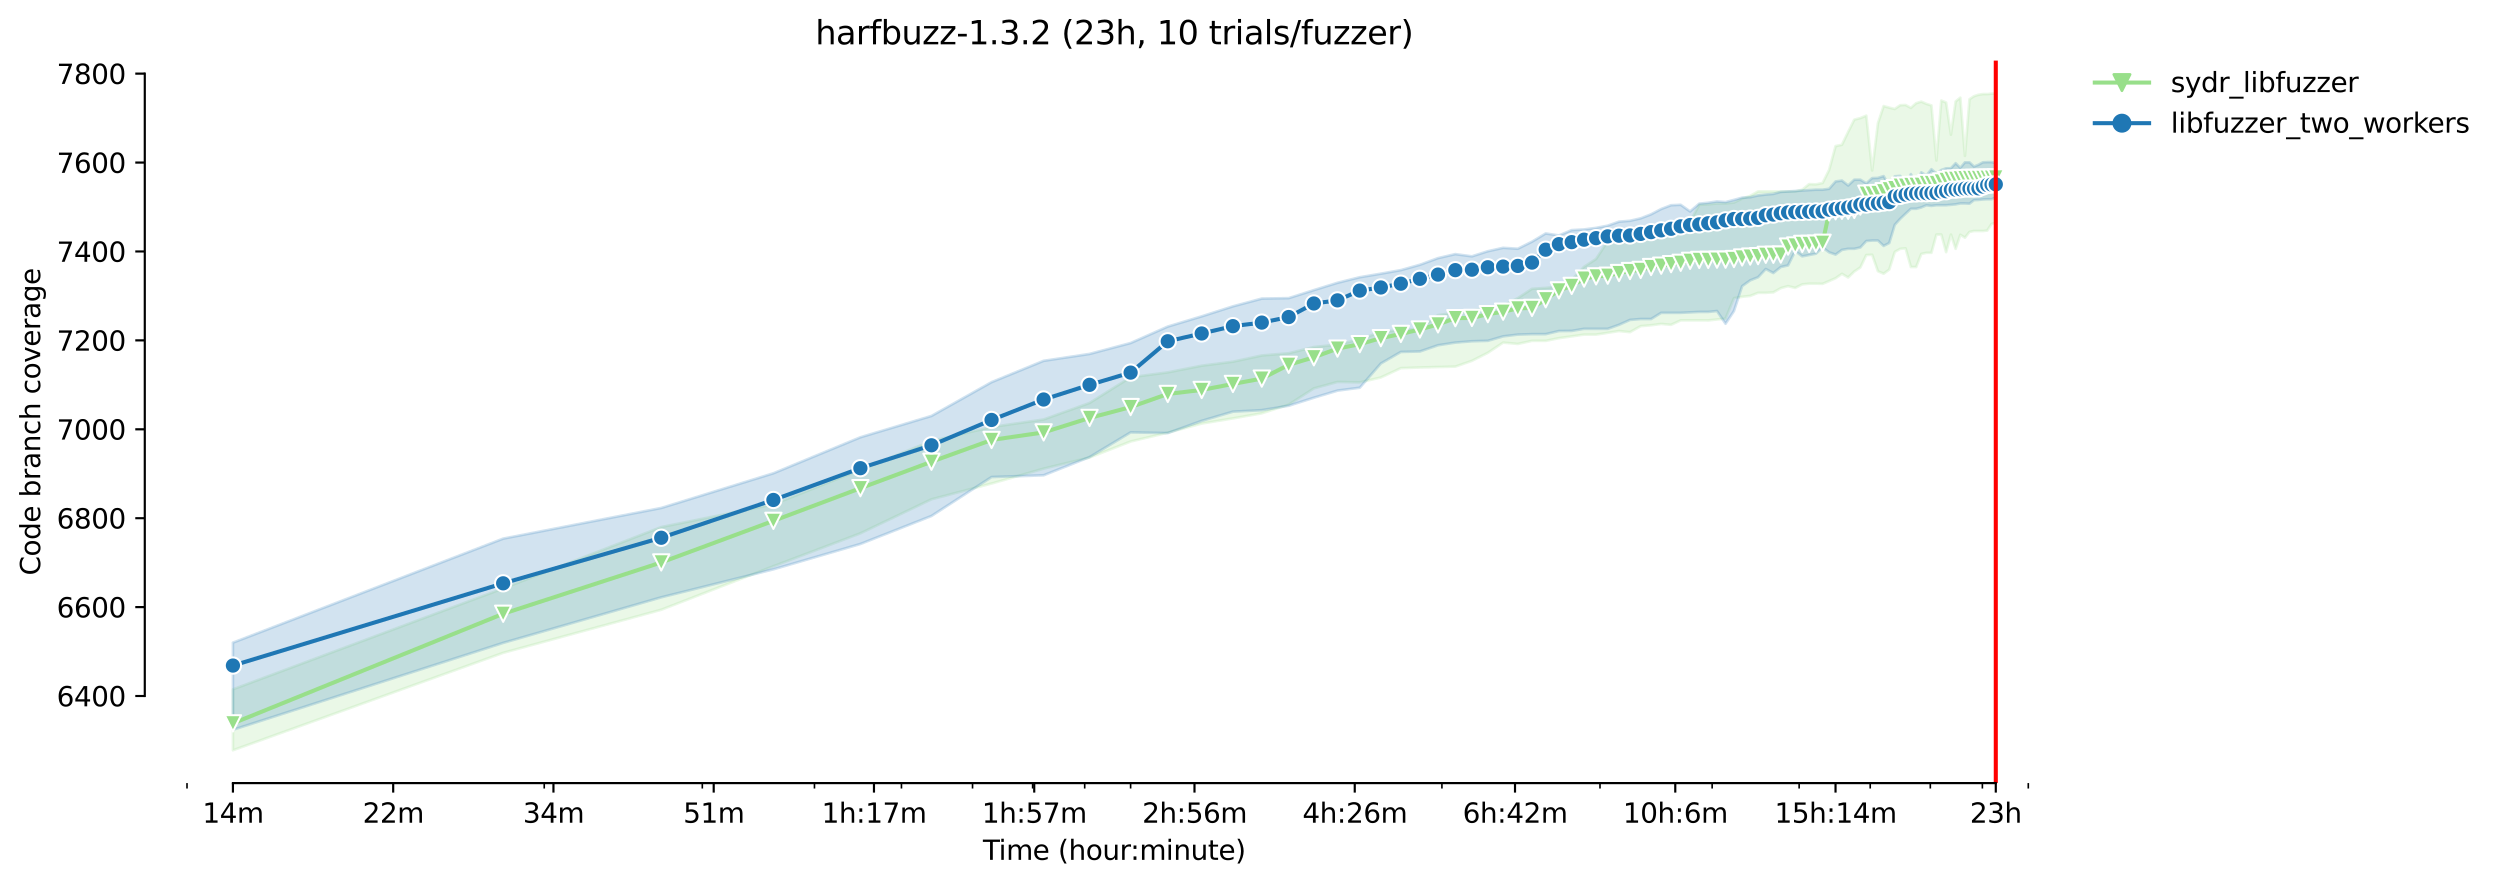 <?xml version="1.0" encoding="utf-8" standalone="no"?>
<!DOCTYPE svg PUBLIC "-//W3C//DTD SVG 1.1//EN"
  "http://www.w3.org/Graphics/SVG/1.1/DTD/svg11.dtd">
<svg height="325.986pt" version="1.1" viewBox="0 0 920.818 325.986" width="920.818pt" xmlns="http://www.w3.org/2000/svg" xmlns:xlink="http://www.w3.org/1999/xlink">
 <defs>
  <style type="text/css">*{stroke-linecap:butt;stroke-linejoin:round;}</style>
 </defs>
 <g id="figure_1">
  <g id="patch_1">
   <path d="M 0 325.986 
L 920.818 325.986 
L 920.818 0 
L 0 0 
z
" style="fill:#ffffff;"/>
  </g>
  <g id="axes_1">
   <g id="patch_2">
    <path d="M 53.328 288.43 
L 767.568 288.43 
L 767.568 22.318 
L 53.328 22.318 
z
" style="fill:#ffffff;"/>
   </g>
   <g id="PolyCollection_1">
    <defs>
     <path d="M 85.794 -72.084 
L 85.794 -49.652 
L 185.326 -85.531 
L 243.55 -101.393 
L 284.859 -117.439 
L 316.902 -129.555 
L 343.082 -142.081 
L 365.218 -147.894 
L 384.392 -153.379 
L 401.305 -157.472 
L 416.435 -163.367 
L 430.121 -166.642 
L 442.615 -169.98 
L 454.109 -171.881 
L 464.751 -173.764 
L 474.658 -176.957 
L 483.925 -182.933 
L 492.631 -185.31 
L 500.838 -185.144 
L 508.602 -186.945 
L 515.968 -190.383 
L 522.974 -190.629 
L 529.654 -190.793 
L 536.037 -190.956 
L 542.148 -193.085 
L 548.01 -196.032 
L 553.642 -199.798 
L 559.061 -199.307 
L 564.284 -200.453 
L 569.323 -200.439 
L 574.191 -201.436 
L 578.899 -202.091 
L 583.458 -202.745 
L 587.877 -202.745 
L 592.164 -203.4 
L 596.326 -204.055 
L 600.371 -203.646 
L 604.306 -205.856 
L 608.135 -206.184 
L 611.865 -206.675 
L 615.501 -206.348 
L 619.046 -207.985 
L 622.507 -207.985 
L 625.885 -207.985 
L 629.187 -207.969 
L 632.414 -208.312 
L 635.57 -208.64 
L 638.658 -216.172 
L 641.681 -216.663 
L 644.642 -216.99 
L 647.543 -218.137 
L 650.387 -218.137 
L 653.175 -218.3 
L 655.91 -219.856 
L 658.594 -220.593 
L 661.229 -219.938 
L 663.817 -221.248 
L 666.358 -221.493 
L 668.855 -221.493 
L 671.31 -221.44 
L 673.724 -222.476 
L 676.097 -223.513 
L 678.432 -225.122 
L 680.73 -223.786 
L 682.991 -225.996 
L 685.217 -227.47 
L 687.41 -232.064 
L 689.569 -232.144 
L 691.696 -226.078 
L 693.793 -225.177 
L 695.859 -226.698 
L 697.896 -233.2 
L 699.904 -234.336 
L 701.885 -234.51 
L 703.839 -227.633 
L 705.766 -227.633 
L 707.668 -232.464 
L 709.545 -232.873 
L 711.398 -232.873 
L 713.227 -239.586 
L 715.033 -239.586 
L 716.817 -233.118 
L 718.579 -239.586 
L 720.32 -234.347 
L 722.04 -239.523 
L 723.739 -238.44 
L 725.418 -240.568 
L 727.078 -240.896 
L 728.72 -240.896 
L 730.342 -240.896 
L 731.947 -241.06 
L 733.533 -243.516 
L 735.103 -243.843 
L 735.103 -291.572 
L 735.103 -291.572 
L 733.533 -291.49 
L 731.947 -291.327 
L 730.342 -291.327 
L 728.72 -291.081 
L 727.078 -290.533 
L 725.418 -289.444 
L 723.739 -268.567 
L 722.04 -290.017 
L 720.32 -288.625 
L 718.579 -276.384 
L 716.817 -288.216 
L 715.033 -288.952 
L 713.227 -266.864 
L 711.398 -287.151 
L 709.545 -287.724 
L 707.668 -288.543 
L 705.766 -287.97 
L 703.839 -286.251 
L 701.885 -287.315 
L 699.904 -287.233 
L 697.896 -285.841 
L 695.859 -286.333 
L 693.793 -286.906 
L 691.696 -280.604 
L 689.569 -263.191 
L 687.41 -283.396 
L 685.217 -282.485 
L 682.991 -281.912 
L 680.73 -277.409 
L 678.432 -272.661 
L 676.097 -272.17 
L 673.724 -263.41 
L 671.31 -258.579 
L 668.855 -258.088 
L 666.358 -258.17 
L 663.817 -256.123 
L 661.229 -255.468 
L 658.594 -255.468 
L 655.91 -255.468 
L 653.175 -255.468 
L 650.387 -255.468 
L 647.543 -255.468 
L 644.642 -253.831 
L 641.681 -252.849 
L 638.658 -251.375 
L 635.57 -251.048 
L 632.414 -251.048 
L 629.187 -250.72 
L 625.885 -250.556 
L 622.507 -244.334 
L 619.046 -243.352 
L 615.501 -243.352 
L 611.865 -242.533 
L 608.135 -242.37 
L 604.306 -241.039 
L 600.371 -239.832 
L 596.326 -238.604 
L 592.164 -237.13 
L 587.877 -230.601 
L 583.458 -227.715 
L 578.899 -222.885 
L 574.191 -220.429 
L 569.323 -219.938 
L 564.284 -219.61 
L 559.061 -216.172 
L 553.642 -213.401 
L 548.01 -212.57 
L 542.148 -211.587 
L 536.037 -210.769 
L 529.654 -209.95 
L 522.974 -204.911 
L 515.968 -204.383 
L 508.602 -203.728 
L 500.838 -200.944 
L 492.631 -199.061 
L 483.925 -198.161 
L 474.658 -195.869 
L 464.751 -195.05 
L 454.109 -192.758 
L 442.615 -191.284 
L 430.121 -188.828 
L 416.435 -187.027 
L 401.305 -177.551 
L 384.392 -171.472 
L 365.218 -168.688 
L 343.082 -163.557 
L 316.902 -152.97 
L 284.859 -140.198 
L 243.55 -131.848 
L 185.326 -109.252 
L 85.794 -72.084 
z
" id="m397bde49cc" style="stroke:#98df8a;stroke-opacity:0.2;"/>
    </defs>
    <g clip-path="url(#pbed81c7978)">
     <use style="fill:#98df8a;fill-opacity:0.2;stroke:#98df8a;stroke-opacity:0.2;" x="0" xlink:href="#m397bde49cc" y="325.986"/>
    </g>
   </g>
   <g id="PolyCollection_2">
    <defs>
     <path d="M 85.794 -89.276 
L 85.794 -57.184 
L 185.326 -89.195 
L 243.55 -105.977 
L 284.859 -116.293 
L 316.902 -125.626 
L 343.082 -135.941 
L 365.218 -150.286 
L 384.392 -150.923 
L 401.305 -157.636 
L 416.435 -166.724 
L 430.121 -166.478 
L 442.615 -170.981 
L 454.109 -174.36 
L 464.751 -174.91 
L 474.658 -176.544 
L 483.925 -179.495 
L 492.631 -182.115 
L 500.838 -183.179 
L 508.602 -192.103 
L 515.968 -196.36 
L 522.974 -196.523 
L 529.654 -198.816 
L 536.037 -199.798 
L 542.148 -200.289 
L 548.01 -200.453 
L 553.642 -202.091 
L 559.061 -202.745 
L 564.284 -202.909 
L 569.323 -202.909 
L 574.191 -204.055 
L 578.899 -204.109 
L 583.458 -204.874 
L 587.877 -204.874 
L 592.164 -204.874 
L 596.326 -206.348 
L 600.371 -208.149 
L 604.306 -208.476 
L 608.135 -208.476 
L 611.865 -210.769 
L 615.501 -210.769 
L 619.046 -210.769 
L 622.507 -210.936 
L 625.885 -211.096 
L 629.187 -211.096 
L 632.414 -211.423 
L 635.57 -206.757 
L 638.658 -211.423 
L 641.681 -220.593 
L 644.642 -222.721 
L 647.543 -223.867 
L 650.387 -226.897 
L 653.175 -225.423 
L 655.91 -227.633 
L 658.594 -228.229 
L 661.229 -233.528 
L 663.817 -231.563 
L 666.358 -232.054 
L 668.855 -232.545 
L 671.31 -234.838 
L 673.724 -233.037 
L 676.097 -232.218 
L 678.432 -233.937 
L 680.73 -234.347 
L 682.991 -234.347 
L 685.217 -234.838 
L 687.41 -237.212 
L 689.569 -237.392 
L 691.696 -237.392 
L 693.793 -235.411 
L 695.859 -236.475 
L 697.896 -243.188 
L 699.904 -245.399 
L 701.885 -247.282 
L 703.839 -249.083 
L 705.766 -249.083 
L 707.668 -249.574 
L 709.545 -250.38 
L 711.398 -250.147 
L 713.227 -250.393 
L 715.033 -250.393 
L 716.817 -250.393 
L 718.579 -250.556 
L 720.32 -250.72 
L 722.04 -251.048 
L 723.739 -251.048 
L 725.418 -250.966 
L 727.078 -252.276 
L 728.72 -252.357 
L 730.342 -252.521 
L 731.947 -252.603 
L 733.533 -252.603 
L 735.103 -253.258 
L 735.103 -265.948 
L 735.103 -265.948 
L 733.533 -266.275 
L 731.947 -266.275 
L 730.342 -266.193 
L 728.72 -265.293 
L 727.078 -264.638 
L 725.418 -266.193 
L 723.739 -266.193 
L 722.04 -264.146 
L 720.32 -265.866 
L 718.579 -264.015 
L 716.817 -263.983 
L 715.033 -263.375 
L 713.227 -262.036 
L 711.398 -263.655 
L 709.545 -261.363 
L 707.668 -262.509 
L 705.766 -257.761 
L 703.839 -261.854 
L 701.885 -257.63 
L 699.904 -261.199 
L 697.896 -261.04 
L 695.859 -257.597 
L 693.793 -261.117 
L 691.696 -260.462 
L 689.569 -260.381 
L 687.41 -258.45 
L 685.217 -259.807 
L 682.991 -259.807 
L 680.73 -257.679 
L 678.432 -259.48 
L 676.097 -259.153 
L 673.724 -256.451 
L 671.31 -256.123 
L 668.855 -256.123 
L 666.358 -255.96 
L 663.817 -255.796 
L 661.229 -255.632 
L 658.594 -255.468 
L 655.91 -255.305 
L 653.175 -254.568 
L 650.387 -254.322 
L 647.543 -253.995 
L 644.642 -253.34 
L 641.681 -253.176 
L 638.658 -252.357 
L 635.57 -251.549 
L 632.414 -251.784 
L 629.187 -251.293 
L 625.885 -250.972 
L 622.507 -248.1 
L 619.046 -250.556 
L 615.501 -250.393 
L 611.865 -249.001 
L 608.135 -247.036 
L 604.306 -245.562 
L 600.371 -244.662 
L 596.326 -244.334 
L 592.164 -242.861 
L 587.877 -242.042 
L 583.458 -241.469 
L 578.899 -241.223 
L 574.191 -239.259 
L 569.323 -239.995 
L 564.284 -236.966 
L 559.061 -234.371 
L 553.642 -234.701 
L 548.01 -233.446 
L 542.148 -231.563 
L 536.037 -232.382 
L 529.654 -230.908 
L 522.974 -228.452 
L 515.968 -226.487 
L 508.602 -225.177 
L 500.838 -223.867 
L 492.631 -221.821 
L 483.925 -219.119 
L 474.658 -216.172 
L 464.751 -216.008 
L 454.109 -213.143 
L 442.615 -209.459 
L 430.121 -205.693 
L 416.435 -199.634 
L 401.305 -195.623 
L 384.392 -193.085 
L 365.218 -185.226 
L 343.082 -172.782 
L 316.902 -164.922 
L 284.859 -151.66 
L 243.55 -138.888 
L 185.326 -127.591 
L 85.794 -89.276 
z
" id="m31f3bae792" style="stroke:#1f77b4;stroke-opacity:0.2;"/>
    </defs>
    <g clip-path="url(#pbed81c7978)">
     <use style="fill:#1f77b4;fill-opacity:0.2;stroke:#1f77b4;stroke-opacity:0.2;" x="0" xlink:href="#m31f3bae792" y="325.986"/>
    </g>
   </g>
   <g id="matplotlib.axis_1">
    <g id="xtick_1">
     <g id="line2d_1">
      <defs>
       <path d="M 0 0 
L 0 3.5 
" id="mc12a28a701" style="stroke:#000000;stroke-width:0.8;"/>
      </defs>
      <g>
       <use style="stroke:#000000;stroke-width:0.8;" x="85.794" xlink:href="#mc12a28a701" y="288.43"/>
      </g>
     </g>
     <g id="text_1">
      <!-- 14m -->
      <g transform="translate(74.561 303.029)scale(0.1 -0.1)">
       <defs>
        <path d="M 794 531 
L 1825 531 
L 1825 4091 
L 703 3866 
L 703 4441 
L 1819 4666 
L 2450 4666 
L 2450 531 
L 3481 531 
L 3481 0 
L 794 0 
L 794 531 
z
" id="DejaVuSans-31" transform="scale(0.016)"/>
        <path d="M 2419 4116 
L 825 1625 
L 2419 1625 
L 2419 4116 
z
M 2253 4666 
L 3047 4666 
L 3047 1625 
L 3713 1625 
L 3713 1100 
L 3047 1100 
L 3047 0 
L 2419 0 
L 2419 1100 
L 313 1100 
L 313 1709 
L 2253 4666 
z
" id="DejaVuSans-34" transform="scale(0.016)"/>
        <path d="M 3328 2828 
Q 3544 3216 3844 3400 
Q 4144 3584 4550 3584 
Q 5097 3584 5394 3201 
Q 5691 2819 5691 2113 
L 5691 0 
L 5113 0 
L 5113 2094 
Q 5113 2597 4934 2840 
Q 4756 3084 4391 3084 
Q 3944 3084 3684 2787 
Q 3425 2491 3425 1978 
L 3425 0 
L 2847 0 
L 2847 2094 
Q 2847 2600 2669 2842 
Q 2491 3084 2119 3084 
Q 1678 3084 1418 2786 
Q 1159 2488 1159 1978 
L 1159 0 
L 581 0 
L 581 3500 
L 1159 3500 
L 1159 2956 
Q 1356 3278 1631 3431 
Q 1906 3584 2284 3584 
Q 2666 3584 2933 3390 
Q 3200 3197 3328 2828 
z
" id="DejaVuSans-6d" transform="scale(0.016)"/>
       </defs>
       <use xlink:href="#DejaVuSans-31"/>
       <use x="63.623" xlink:href="#DejaVuSans-34"/>
       <use x="127.246" xlink:href="#DejaVuSans-6d"/>
      </g>
     </g>
    </g>
    <g id="xtick_2">
     <g id="line2d_2">
      <g>
       <use style="stroke:#000000;stroke-width:0.8;" x="144.822" xlink:href="#mc12a28a701" y="288.43"/>
      </g>
     </g>
     <g id="text_2">
      <!-- 22m -->
      <g transform="translate(133.589 303.029)scale(0.1 -0.1)">
       <defs>
        <path d="M 1228 531 
L 3431 531 
L 3431 0 
L 469 0 
L 469 531 
Q 828 903 1448 1529 
Q 2069 2156 2228 2338 
Q 2531 2678 2651 2914 
Q 2772 3150 2772 3378 
Q 2772 3750 2511 3984 
Q 2250 4219 1831 4219 
Q 1534 4219 1204 4116 
Q 875 4013 500 3803 
L 500 4441 
Q 881 4594 1212 4672 
Q 1544 4750 1819 4750 
Q 2544 4750 2975 4387 
Q 3406 4025 3406 3419 
Q 3406 3131 3298 2873 
Q 3191 2616 2906 2266 
Q 2828 2175 2409 1742 
Q 1991 1309 1228 531 
z
" id="DejaVuSans-32" transform="scale(0.016)"/>
       </defs>
       <use xlink:href="#DejaVuSans-32"/>
       <use x="63.623" xlink:href="#DejaVuSans-32"/>
       <use x="127.246" xlink:href="#DejaVuSans-6d"/>
      </g>
     </g>
    </g>
    <g id="xtick_3">
     <g id="line2d_3">
      <g>
       <use style="stroke:#000000;stroke-width:0.8;" x="203.85" xlink:href="#mc12a28a701" y="288.43"/>
      </g>
     </g>
     <g id="text_3">
      <!-- 34m -->
      <g transform="translate(192.617 303.029)scale(0.1 -0.1)">
       <defs>
        <path d="M 2597 2516 
Q 3050 2419 3304 2112 
Q 3559 1806 3559 1356 
Q 3559 666 3084 287 
Q 2609 -91 1734 -91 
Q 1441 -91 1130 -33 
Q 819 25 488 141 
L 488 750 
Q 750 597 1062 519 
Q 1375 441 1716 441 
Q 2309 441 2620 675 
Q 2931 909 2931 1356 
Q 2931 1769 2642 2001 
Q 2353 2234 1838 2234 
L 1294 2234 
L 1294 2753 
L 1863 2753 
Q 2328 2753 2575 2939 
Q 2822 3125 2822 3475 
Q 2822 3834 2567 4026 
Q 2313 4219 1838 4219 
Q 1578 4219 1281 4162 
Q 984 4106 628 3988 
L 628 4550 
Q 988 4650 1302 4700 
Q 1616 4750 1894 4750 
Q 2613 4750 3031 4423 
Q 3450 4097 3450 3541 
Q 3450 3153 3228 2886 
Q 3006 2619 2597 2516 
z
" id="DejaVuSans-33" transform="scale(0.016)"/>
       </defs>
       <use xlink:href="#DejaVuSans-33"/>
       <use x="63.623" xlink:href="#DejaVuSans-34"/>
       <use x="127.246" xlink:href="#DejaVuSans-6d"/>
      </g>
     </g>
    </g>
    <g id="xtick_4">
     <g id="line2d_4">
      <g>
       <use style="stroke:#000000;stroke-width:0.8;" x="262.878" xlink:href="#mc12a28a701" y="288.43"/>
      </g>
     </g>
     <g id="text_4">
      <!-- 51m -->
      <g transform="translate(251.646 303.029)scale(0.1 -0.1)">
       <defs>
        <path d="M 691 4666 
L 3169 4666 
L 3169 4134 
L 1269 4134 
L 1269 2991 
Q 1406 3038 1543 3061 
Q 1681 3084 1819 3084 
Q 2600 3084 3056 2656 
Q 3513 2228 3513 1497 
Q 3513 744 3044 326 
Q 2575 -91 1722 -91 
Q 1428 -91 1123 -41 
Q 819 9 494 109 
L 494 744 
Q 775 591 1075 516 
Q 1375 441 1709 441 
Q 2250 441 2565 725 
Q 2881 1009 2881 1497 
Q 2881 1984 2565 2268 
Q 2250 2553 1709 2553 
Q 1456 2553 1204 2497 
Q 953 2441 691 2322 
L 691 4666 
z
" id="DejaVuSans-35" transform="scale(0.016)"/>
       </defs>
       <use xlink:href="#DejaVuSans-35"/>
       <use x="63.623" xlink:href="#DejaVuSans-31"/>
       <use x="127.246" xlink:href="#DejaVuSans-6d"/>
      </g>
     </g>
    </g>
    <g id="xtick_5">
     <g id="line2d_5">
      <g>
       <use style="stroke:#000000;stroke-width:0.8;" x="321.907" xlink:href="#mc12a28a701" y="288.43"/>
      </g>
     </g>
     <g id="text_5">
      <!-- 1h:17m -->
      <g transform="translate(302.639 303.029)scale(0.1 -0.1)">
       <defs>
        <path d="M 3513 2113 
L 3513 0 
L 2938 0 
L 2938 2094 
Q 2938 2591 2744 2837 
Q 2550 3084 2163 3084 
Q 1697 3084 1428 2787 
Q 1159 2491 1159 1978 
L 1159 0 
L 581 0 
L 581 4863 
L 1159 4863 
L 1159 2956 
Q 1366 3272 1645 3428 
Q 1925 3584 2291 3584 
Q 2894 3584 3203 3211 
Q 3513 2838 3513 2113 
z
" id="DejaVuSans-68" transform="scale(0.016)"/>
        <path d="M 750 794 
L 1409 794 
L 1409 0 
L 750 0 
L 750 794 
z
M 750 3309 
L 1409 3309 
L 1409 2516 
L 750 2516 
L 750 3309 
z
" id="DejaVuSans-3a" transform="scale(0.016)"/>
        <path d="M 525 4666 
L 3525 4666 
L 3525 4397 
L 1831 0 
L 1172 0 
L 2766 4134 
L 525 4134 
L 525 4666 
z
" id="DejaVuSans-37" transform="scale(0.016)"/>
       </defs>
       <use xlink:href="#DejaVuSans-31"/>
       <use x="63.623" xlink:href="#DejaVuSans-68"/>
       <use x="127.002" xlink:href="#DejaVuSans-3a"/>
       <use x="160.693" xlink:href="#DejaVuSans-31"/>
       <use x="224.316" xlink:href="#DejaVuSans-37"/>
       <use x="287.939" xlink:href="#DejaVuSans-6d"/>
      </g>
     </g>
    </g>
    <g id="xtick_6">
     <g id="line2d_6">
      <g>
       <use style="stroke:#000000;stroke-width:0.8;" x="380.935" xlink:href="#mc12a28a701" y="288.43"/>
      </g>
     </g>
     <g id="text_6">
      <!-- 1h:57m -->
      <g transform="translate(361.668 303.029)scale(0.1 -0.1)">
       <use xlink:href="#DejaVuSans-31"/>
       <use x="63.623" xlink:href="#DejaVuSans-68"/>
       <use x="127.002" xlink:href="#DejaVuSans-3a"/>
       <use x="160.693" xlink:href="#DejaVuSans-35"/>
       <use x="224.316" xlink:href="#DejaVuSans-37"/>
       <use x="287.939" xlink:href="#DejaVuSans-6d"/>
      </g>
     </g>
    </g>
    <g id="xtick_7">
     <g id="line2d_7">
      <g>
       <use style="stroke:#000000;stroke-width:0.8;" x="439.963" xlink:href="#mc12a28a701" y="288.43"/>
      </g>
     </g>
     <g id="text_7">
      <!-- 2h:56m -->
      <g transform="translate(420.696 303.029)scale(0.1 -0.1)">
       <defs>
        <path d="M 2113 2584 
Q 1688 2584 1439 2293 
Q 1191 2003 1191 1497 
Q 1191 994 1439 701 
Q 1688 409 2113 409 
Q 2538 409 2786 701 
Q 3034 994 3034 1497 
Q 3034 2003 2786 2293 
Q 2538 2584 2113 2584 
z
M 3366 4563 
L 3366 3988 
Q 3128 4100 2886 4159 
Q 2644 4219 2406 4219 
Q 1781 4219 1451 3797 
Q 1122 3375 1075 2522 
Q 1259 2794 1537 2939 
Q 1816 3084 2150 3084 
Q 2853 3084 3261 2657 
Q 3669 2231 3669 1497 
Q 3669 778 3244 343 
Q 2819 -91 2113 -91 
Q 1303 -91 875 529 
Q 447 1150 447 2328 
Q 447 3434 972 4092 
Q 1497 4750 2381 4750 
Q 2619 4750 2861 4703 
Q 3103 4656 3366 4563 
z
" id="DejaVuSans-36" transform="scale(0.016)"/>
       </defs>
       <use xlink:href="#DejaVuSans-32"/>
       <use x="63.623" xlink:href="#DejaVuSans-68"/>
       <use x="127.002" xlink:href="#DejaVuSans-3a"/>
       <use x="160.693" xlink:href="#DejaVuSans-35"/>
       <use x="224.316" xlink:href="#DejaVuSans-36"/>
       <use x="287.939" xlink:href="#DejaVuSans-6d"/>
      </g>
     </g>
    </g>
    <g id="xtick_8">
     <g id="line2d_8">
      <g>
       <use style="stroke:#000000;stroke-width:0.8;" x="498.991" xlink:href="#mc12a28a701" y="288.43"/>
      </g>
     </g>
     <g id="text_8">
      <!-- 4h:26m -->
      <g transform="translate(479.724 303.029)scale(0.1 -0.1)">
       <use xlink:href="#DejaVuSans-34"/>
       <use x="63.623" xlink:href="#DejaVuSans-68"/>
       <use x="127.002" xlink:href="#DejaVuSans-3a"/>
       <use x="160.693" xlink:href="#DejaVuSans-32"/>
       <use x="224.316" xlink:href="#DejaVuSans-36"/>
       <use x="287.939" xlink:href="#DejaVuSans-6d"/>
      </g>
     </g>
    </g>
    <g id="xtick_9">
     <g id="line2d_9">
      <g>
       <use style="stroke:#000000;stroke-width:0.8;" x="558.02" xlink:href="#mc12a28a701" y="288.43"/>
      </g>
     </g>
     <g id="text_9">
      <!-- 6h:42m -->
      <g transform="translate(538.752 303.029)scale(0.1 -0.1)">
       <use xlink:href="#DejaVuSans-36"/>
       <use x="63.623" xlink:href="#DejaVuSans-68"/>
       <use x="127.002" xlink:href="#DejaVuSans-3a"/>
       <use x="160.693" xlink:href="#DejaVuSans-34"/>
       <use x="224.316" xlink:href="#DejaVuSans-32"/>
       <use x="287.939" xlink:href="#DejaVuSans-6d"/>
      </g>
     </g>
    </g>
    <g id="xtick_10">
     <g id="line2d_10">
      <g>
       <use style="stroke:#000000;stroke-width:0.8;" x="617.048" xlink:href="#mc12a28a701" y="288.43"/>
      </g>
     </g>
     <g id="text_10">
      <!-- 10h:6m -->
      <g transform="translate(597.781 303.029)scale(0.1 -0.1)">
       <defs>
        <path d="M 2034 4250 
Q 1547 4250 1301 3770 
Q 1056 3291 1056 2328 
Q 1056 1369 1301 889 
Q 1547 409 2034 409 
Q 2525 409 2770 889 
Q 3016 1369 3016 2328 
Q 3016 3291 2770 3770 
Q 2525 4250 2034 4250 
z
M 2034 4750 
Q 2819 4750 3233 4129 
Q 3647 3509 3647 2328 
Q 3647 1150 3233 529 
Q 2819 -91 2034 -91 
Q 1250 -91 836 529 
Q 422 1150 422 2328 
Q 422 3509 836 4129 
Q 1250 4750 2034 4750 
z
" id="DejaVuSans-30" transform="scale(0.016)"/>
       </defs>
       <use xlink:href="#DejaVuSans-31"/>
       <use x="63.623" xlink:href="#DejaVuSans-30"/>
       <use x="127.246" xlink:href="#DejaVuSans-68"/>
       <use x="190.625" xlink:href="#DejaVuSans-3a"/>
       <use x="224.316" xlink:href="#DejaVuSans-36"/>
       <use x="287.939" xlink:href="#DejaVuSans-6d"/>
      </g>
     </g>
    </g>
    <g id="xtick_11">
     <g id="line2d_11">
      <g>
       <use style="stroke:#000000;stroke-width:0.8;" x="676.076" xlink:href="#mc12a28a701" y="288.43"/>
      </g>
     </g>
     <g id="text_11">
      <!-- 15h:14m -->
      <g transform="translate(653.628 303.029)scale(0.1 -0.1)">
       <use xlink:href="#DejaVuSans-31"/>
       <use x="63.623" xlink:href="#DejaVuSans-35"/>
       <use x="127.246" xlink:href="#DejaVuSans-68"/>
       <use x="190.625" xlink:href="#DejaVuSans-3a"/>
       <use x="224.316" xlink:href="#DejaVuSans-31"/>
       <use x="287.939" xlink:href="#DejaVuSans-34"/>
       <use x="351.562" xlink:href="#DejaVuSans-6d"/>
      </g>
     </g>
    </g>
    <g id="xtick_12">
     <g id="line2d_12">
      <g>
       <use style="stroke:#000000;stroke-width:0.8;" x="735.104" xlink:href="#mc12a28a701" y="288.43"/>
      </g>
     </g>
     <g id="text_12">
      <!-- 23h -->
      <g transform="translate(725.573 303.029)scale(0.1 -0.1)">
       <use xlink:href="#DejaVuSans-32"/>
       <use x="63.623" xlink:href="#DejaVuSans-33"/>
       <use x="127.246" xlink:href="#DejaVuSans-68"/>
      </g>
     </g>
    </g>
    <g id="xtick_13">
     <g id="line2d_13">
      <defs>
       <path d="M 0 0 
L 0 2 
" id="mf10d26796e" style="stroke:#000000;stroke-width:0.6;"/>
      </defs>
      <g>
       <use style="stroke:#000000;stroke-width:0.6;" x="68.88" xlink:href="#mf10d26796e" y="288.43"/>
      </g>
     </g>
    </g>
    <g id="xtick_14">
     <g id="line2d_14">
      <g>
       <use style="stroke:#000000;stroke-width:0.6;" x="200.456" xlink:href="#mf10d26796e" y="288.43"/>
      </g>
     </g>
    </g>
    <g id="xtick_15">
     <g id="line2d_15">
      <g>
       <use style="stroke:#000000;stroke-width:0.6;" x="258.679" xlink:href="#mf10d26796e" y="288.43"/>
      </g>
     </g>
    </g>
    <g id="xtick_16">
     <g id="line2d_16">
      <g>
       <use style="stroke:#000000;stroke-width:0.6;" x="299.989" xlink:href="#mf10d26796e" y="288.43"/>
      </g>
     </g>
    </g>
    <g id="xtick_17">
     <g id="line2d_17">
      <g>
       <use style="stroke:#000000;stroke-width:0.6;" x="332.031" xlink:href="#mf10d26796e" y="288.43"/>
      </g>
     </g>
    </g>
    <g id="xtick_18">
     <g id="line2d_18">
      <g>
       <use style="stroke:#000000;stroke-width:0.6;" x="358.212" xlink:href="#mf10d26796e" y="288.43"/>
      </g>
     </g>
    </g>
    <g id="xtick_19">
     <g id="line2d_19">
      <g>
       <use style="stroke:#000000;stroke-width:0.6;" x="380.347" xlink:href="#mf10d26796e" y="288.43"/>
      </g>
     </g>
    </g>
    <g id="xtick_20">
     <g id="line2d_20">
      <g>
       <use style="stroke:#000000;stroke-width:0.6;" x="399.522" xlink:href="#mf10d26796e" y="288.43"/>
      </g>
     </g>
    </g>
    <g id="xtick_21">
     <g id="line2d_21">
      <g>
       <use style="stroke:#000000;stroke-width:0.6;" x="416.435" xlink:href="#mf10d26796e" y="288.43"/>
      </g>
     </g>
    </g>
    <g id="xtick_22">
     <g id="line2d_22">
      <g>
       <use style="stroke:#000000;stroke-width:0.6;" x="531.097" xlink:href="#mf10d26796e" y="288.43"/>
      </g>
     </g>
    </g>
    <g id="xtick_23">
     <g id="line2d_23">
      <g>
       <use style="stroke:#000000;stroke-width:0.6;" x="589.32" xlink:href="#mf10d26796e" y="288.43"/>
      </g>
     </g>
    </g>
    <g id="xtick_24">
     <g id="line2d_24">
      <g>
       <use style="stroke:#000000;stroke-width:0.6;" x="630.63" xlink:href="#mf10d26796e" y="288.43"/>
      </g>
     </g>
    </g>
    <g id="xtick_25">
     <g id="line2d_25">
      <g>
       <use style="stroke:#000000;stroke-width:0.6;" x="662.672" xlink:href="#mf10d26796e" y="288.43"/>
      </g>
     </g>
    </g>
    <g id="xtick_26">
     <g id="line2d_26">
      <g>
       <use style="stroke:#000000;stroke-width:0.6;" x="688.853" xlink:href="#mf10d26796e" y="288.43"/>
      </g>
     </g>
    </g>
    <g id="xtick_27">
     <g id="line2d_27">
      <g>
       <use style="stroke:#000000;stroke-width:0.6;" x="710.988" xlink:href="#mf10d26796e" y="288.43"/>
      </g>
     </g>
    </g>
    <g id="xtick_28">
     <g id="line2d_28">
      <g>
       <use style="stroke:#000000;stroke-width:0.6;" x="730.163" xlink:href="#mf10d26796e" y="288.43"/>
      </g>
     </g>
    </g>
    <g id="xtick_29">
     <g id="line2d_29">
      <g>
       <use style="stroke:#000000;stroke-width:0.6;" x="747.076" xlink:href="#mf10d26796e" y="288.43"/>
      </g>
     </g>
    </g>
    <g id="text_13">
     <!-- Time (hour:minute) -->
     <g transform="translate(362.041 316.707)scale(0.1 -0.1)">
      <defs>
       <path d="M -19 4666 
L 3928 4666 
L 3928 4134 
L 2272 4134 
L 2272 0 
L 1638 0 
L 1638 4134 
L -19 4134 
L -19 4666 
z
" id="DejaVuSans-54" transform="scale(0.016)"/>
       <path d="M 603 3500 
L 1178 3500 
L 1178 0 
L 603 0 
L 603 3500 
z
M 603 4863 
L 1178 4863 
L 1178 4134 
L 603 4134 
L 603 4863 
z
" id="DejaVuSans-69" transform="scale(0.016)"/>
       <path d="M 3597 1894 
L 3597 1613 
L 953 1613 
Q 991 1019 1311 708 
Q 1631 397 2203 397 
Q 2534 397 2845 478 
Q 3156 559 3463 722 
L 3463 178 
Q 3153 47 2828 -22 
Q 2503 -91 2169 -91 
Q 1331 -91 842 396 
Q 353 884 353 1716 
Q 353 2575 817 3079 
Q 1281 3584 2069 3584 
Q 2775 3584 3186 3129 
Q 3597 2675 3597 1894 
z
M 3022 2063 
Q 3016 2534 2758 2815 
Q 2500 3097 2075 3097 
Q 1594 3097 1305 2825 
Q 1016 2553 972 2059 
L 3022 2063 
z
" id="DejaVuSans-65" transform="scale(0.016)"/>
       <path id="DejaVuSans-20" transform="scale(0.016)"/>
       <path d="M 1984 4856 
Q 1566 4138 1362 3434 
Q 1159 2731 1159 2009 
Q 1159 1288 1364 580 
Q 1569 -128 1984 -844 
L 1484 -844 
Q 1016 -109 783 600 
Q 550 1309 550 2009 
Q 550 2706 781 3412 
Q 1013 4119 1484 4856 
L 1984 4856 
z
" id="DejaVuSans-28" transform="scale(0.016)"/>
       <path d="M 1959 3097 
Q 1497 3097 1228 2736 
Q 959 2375 959 1747 
Q 959 1119 1226 758 
Q 1494 397 1959 397 
Q 2419 397 2687 759 
Q 2956 1122 2956 1747 
Q 2956 2369 2687 2733 
Q 2419 3097 1959 3097 
z
M 1959 3584 
Q 2709 3584 3137 3096 
Q 3566 2609 3566 1747 
Q 3566 888 3137 398 
Q 2709 -91 1959 -91 
Q 1206 -91 779 398 
Q 353 888 353 1747 
Q 353 2609 779 3096 
Q 1206 3584 1959 3584 
z
" id="DejaVuSans-6f" transform="scale(0.016)"/>
       <path d="M 544 1381 
L 544 3500 
L 1119 3500 
L 1119 1403 
Q 1119 906 1312 657 
Q 1506 409 1894 409 
Q 2359 409 2629 706 
Q 2900 1003 2900 1516 
L 2900 3500 
L 3475 3500 
L 3475 0 
L 2900 0 
L 2900 538 
Q 2691 219 2414 64 
Q 2138 -91 1772 -91 
Q 1169 -91 856 284 
Q 544 659 544 1381 
z
M 1991 3584 
L 1991 3584 
z
" id="DejaVuSans-75" transform="scale(0.016)"/>
       <path d="M 2631 2963 
Q 2534 3019 2420 3045 
Q 2306 3072 2169 3072 
Q 1681 3072 1420 2755 
Q 1159 2438 1159 1844 
L 1159 0 
L 581 0 
L 581 3500 
L 1159 3500 
L 1159 2956 
Q 1341 3275 1631 3429 
Q 1922 3584 2338 3584 
Q 2397 3584 2469 3576 
Q 2541 3569 2628 3553 
L 2631 2963 
z
" id="DejaVuSans-72" transform="scale(0.016)"/>
       <path d="M 3513 2113 
L 3513 0 
L 2938 0 
L 2938 2094 
Q 2938 2591 2744 2837 
Q 2550 3084 2163 3084 
Q 1697 3084 1428 2787 
Q 1159 2491 1159 1978 
L 1159 0 
L 581 0 
L 581 3500 
L 1159 3500 
L 1159 2956 
Q 1366 3272 1645 3428 
Q 1925 3584 2291 3584 
Q 2894 3584 3203 3211 
Q 3513 2838 3513 2113 
z
" id="DejaVuSans-6e" transform="scale(0.016)"/>
       <path d="M 1172 4494 
L 1172 3500 
L 2356 3500 
L 2356 3053 
L 1172 3053 
L 1172 1153 
Q 1172 725 1289 603 
Q 1406 481 1766 481 
L 2356 481 
L 2356 0 
L 1766 0 
Q 1100 0 847 248 
Q 594 497 594 1153 
L 594 3053 
L 172 3053 
L 172 3500 
L 594 3500 
L 594 4494 
L 1172 4494 
z
" id="DejaVuSans-74" transform="scale(0.016)"/>
       <path d="M 513 4856 
L 1013 4856 
Q 1481 4119 1714 3412 
Q 1947 2706 1947 2009 
Q 1947 1309 1714 600 
Q 1481 -109 1013 -844 
L 513 -844 
Q 928 -128 1133 580 
Q 1338 1288 1338 2009 
Q 1338 2731 1133 3434 
Q 928 4138 513 4856 
z
" id="DejaVuSans-29" transform="scale(0.016)"/>
      </defs>
      <use xlink:href="#DejaVuSans-54"/>
      <use x="57.959" xlink:href="#DejaVuSans-69"/>
      <use x="85.742" xlink:href="#DejaVuSans-6d"/>
      <use x="183.154" xlink:href="#DejaVuSans-65"/>
      <use x="244.678" xlink:href="#DejaVuSans-20"/>
      <use x="276.465" xlink:href="#DejaVuSans-28"/>
      <use x="315.479" xlink:href="#DejaVuSans-68"/>
      <use x="378.857" xlink:href="#DejaVuSans-6f"/>
      <use x="440.039" xlink:href="#DejaVuSans-75"/>
      <use x="503.418" xlink:href="#DejaVuSans-72"/>
      <use x="542.781" xlink:href="#DejaVuSans-3a"/>
      <use x="576.473" xlink:href="#DejaVuSans-6d"/>
      <use x="673.885" xlink:href="#DejaVuSans-69"/>
      <use x="701.668" xlink:href="#DejaVuSans-6e"/>
      <use x="765.047" xlink:href="#DejaVuSans-75"/>
      <use x="828.426" xlink:href="#DejaVuSans-74"/>
      <use x="867.635" xlink:href="#DejaVuSans-65"/>
      <use x="929.158" xlink:href="#DejaVuSans-29"/>
     </g>
    </g>
   </g>
   <g id="matplotlib.axis_2">
    <g id="ytick_1">
     <g id="line2d_30">
      <defs>
       <path d="M 0 0 
L -3.5 0 
" id="m23050e67aa" style="stroke:#000000;stroke-width:0.8;"/>
      </defs>
      <g>
       <use style="stroke:#000000;stroke-width:0.8;" x="53.328" xlink:href="#m23050e67aa" y="256.358"/>
      </g>
     </g>
     <g id="text_14">
      <!-- 6400 -->
      <g transform="translate(20.878 260.158)scale(0.1 -0.1)">
       <use xlink:href="#DejaVuSans-36"/>
       <use x="63.623" xlink:href="#DejaVuSans-34"/>
       <use x="127.246" xlink:href="#DejaVuSans-30"/>
       <use x="190.869" xlink:href="#DejaVuSans-30"/>
      </g>
     </g>
    </g>
    <g id="ytick_2">
     <g id="line2d_31">
      <g>
       <use style="stroke:#000000;stroke-width:0.8;" x="53.328" xlink:href="#m23050e67aa" y="223.611"/>
      </g>
     </g>
     <g id="text_15">
      <!-- 6600 -->
      <g transform="translate(20.878 227.41)scale(0.1 -0.1)">
       <use xlink:href="#DejaVuSans-36"/>
       <use x="63.623" xlink:href="#DejaVuSans-36"/>
       <use x="127.246" xlink:href="#DejaVuSans-30"/>
       <use x="190.869" xlink:href="#DejaVuSans-30"/>
      </g>
     </g>
    </g>
    <g id="ytick_3">
     <g id="line2d_32">
      <g>
       <use style="stroke:#000000;stroke-width:0.8;" x="53.328" xlink:href="#m23050e67aa" y="190.864"/>
      </g>
     </g>
     <g id="text_16">
      <!-- 6800 -->
      <g transform="translate(20.878 194.663)scale(0.1 -0.1)">
       <defs>
        <path d="M 2034 2216 
Q 1584 2216 1326 1975 
Q 1069 1734 1069 1313 
Q 1069 891 1326 650 
Q 1584 409 2034 409 
Q 2484 409 2743 651 
Q 3003 894 3003 1313 
Q 3003 1734 2745 1975 
Q 2488 2216 2034 2216 
z
M 1403 2484 
Q 997 2584 770 2862 
Q 544 3141 544 3541 
Q 544 4100 942 4425 
Q 1341 4750 2034 4750 
Q 2731 4750 3128 4425 
Q 3525 4100 3525 3541 
Q 3525 3141 3298 2862 
Q 3072 2584 2669 2484 
Q 3125 2378 3379 2068 
Q 3634 1759 3634 1313 
Q 3634 634 3220 271 
Q 2806 -91 2034 -91 
Q 1263 -91 848 271 
Q 434 634 434 1313 
Q 434 1759 690 2068 
Q 947 2378 1403 2484 
z
M 1172 3481 
Q 1172 3119 1398 2916 
Q 1625 2713 2034 2713 
Q 2441 2713 2670 2916 
Q 2900 3119 2900 3481 
Q 2900 3844 2670 4047 
Q 2441 4250 2034 4250 
Q 1625 4250 1398 4047 
Q 1172 3844 1172 3481 
z
" id="DejaVuSans-38" transform="scale(0.016)"/>
       </defs>
       <use xlink:href="#DejaVuSans-36"/>
       <use x="63.623" xlink:href="#DejaVuSans-38"/>
       <use x="127.246" xlink:href="#DejaVuSans-30"/>
       <use x="190.869" xlink:href="#DejaVuSans-30"/>
      </g>
     </g>
    </g>
    <g id="ytick_4">
     <g id="line2d_33">
      <g>
       <use style="stroke:#000000;stroke-width:0.8;" x="53.328" xlink:href="#m23050e67aa" y="158.117"/>
      </g>
     </g>
     <g id="text_17">
      <!-- 7000 -->
      <g transform="translate(20.878 161.916)scale(0.1 -0.1)">
       <use xlink:href="#DejaVuSans-37"/>
       <use x="63.623" xlink:href="#DejaVuSans-30"/>
       <use x="127.246" xlink:href="#DejaVuSans-30"/>
       <use x="190.869" xlink:href="#DejaVuSans-30"/>
      </g>
     </g>
    </g>
    <g id="ytick_5">
     <g id="line2d_34">
      <g>
       <use style="stroke:#000000;stroke-width:0.8;" x="53.328" xlink:href="#m23050e67aa" y="125.369"/>
      </g>
     </g>
     <g id="text_18">
      <!-- 7200 -->
      <g transform="translate(20.878 129.169)scale(0.1 -0.1)">
       <use xlink:href="#DejaVuSans-37"/>
       <use x="63.623" xlink:href="#DejaVuSans-32"/>
       <use x="127.246" xlink:href="#DejaVuSans-30"/>
       <use x="190.869" xlink:href="#DejaVuSans-30"/>
      </g>
     </g>
    </g>
    <g id="ytick_6">
     <g id="line2d_35">
      <g>
       <use style="stroke:#000000;stroke-width:0.8;" x="53.328" xlink:href="#m23050e67aa" y="92.622"/>
      </g>
     </g>
     <g id="text_19">
      <!-- 7400 -->
      <g transform="translate(20.878 96.422)scale(0.1 -0.1)">
       <use xlink:href="#DejaVuSans-37"/>
       <use x="63.623" xlink:href="#DejaVuSans-34"/>
       <use x="127.246" xlink:href="#DejaVuSans-30"/>
       <use x="190.869" xlink:href="#DejaVuSans-30"/>
      </g>
     </g>
    </g>
    <g id="ytick_7">
     <g id="line2d_36">
      <g>
       <use style="stroke:#000000;stroke-width:0.8;" x="53.328" xlink:href="#m23050e67aa" y="59.875"/>
      </g>
     </g>
     <g id="text_20">
      <!-- 7600 -->
      <g transform="translate(20.878 63.674)scale(0.1 -0.1)">
       <use xlink:href="#DejaVuSans-37"/>
       <use x="63.623" xlink:href="#DejaVuSans-36"/>
       <use x="127.246" xlink:href="#DejaVuSans-30"/>
       <use x="190.869" xlink:href="#DejaVuSans-30"/>
      </g>
     </g>
    </g>
    <g id="ytick_8">
     <g id="line2d_37">
      <g>
       <use style="stroke:#000000;stroke-width:0.8;" x="53.328" xlink:href="#m23050e67aa" y="27.128"/>
      </g>
     </g>
     <g id="text_21">
      <!-- 7800 -->
      <g transform="translate(20.878 30.927)scale(0.1 -0.1)">
       <use xlink:href="#DejaVuSans-37"/>
       <use x="63.623" xlink:href="#DejaVuSans-38"/>
       <use x="127.246" xlink:href="#DejaVuSans-30"/>
       <use x="190.869" xlink:href="#DejaVuSans-30"/>
      </g>
     </g>
    </g>
    <g id="text_22">
     <!-- Code branch coverage -->
     <g transform="translate(14.798 211.949)rotate(-90)scale(0.1 -0.1)">
      <defs>
       <path d="M 4122 4306 
L 4122 3641 
Q 3803 3938 3442 4084 
Q 3081 4231 2675 4231 
Q 1875 4231 1450 3742 
Q 1025 3253 1025 2328 
Q 1025 1406 1450 917 
Q 1875 428 2675 428 
Q 3081 428 3442 575 
Q 3803 722 4122 1019 
L 4122 359 
Q 3791 134 3420 21 
Q 3050 -91 2638 -91 
Q 1578 -91 968 557 
Q 359 1206 359 2328 
Q 359 3453 968 4101 
Q 1578 4750 2638 4750 
Q 3056 4750 3426 4639 
Q 3797 4528 4122 4306 
z
" id="DejaVuSans-43" transform="scale(0.016)"/>
       <path d="M 2906 2969 
L 2906 4863 
L 3481 4863 
L 3481 0 
L 2906 0 
L 2906 525 
Q 2725 213 2448 61 
Q 2172 -91 1784 -91 
Q 1150 -91 751 415 
Q 353 922 353 1747 
Q 353 2572 751 3078 
Q 1150 3584 1784 3584 
Q 2172 3584 2448 3432 
Q 2725 3281 2906 2969 
z
M 947 1747 
Q 947 1113 1208 752 
Q 1469 391 1925 391 
Q 2381 391 2643 752 
Q 2906 1113 2906 1747 
Q 2906 2381 2643 2742 
Q 2381 3103 1925 3103 
Q 1469 3103 1208 2742 
Q 947 2381 947 1747 
z
" id="DejaVuSans-64" transform="scale(0.016)"/>
       <path d="M 3116 1747 
Q 3116 2381 2855 2742 
Q 2594 3103 2138 3103 
Q 1681 3103 1420 2742 
Q 1159 2381 1159 1747 
Q 1159 1113 1420 752 
Q 1681 391 2138 391 
Q 2594 391 2855 752 
Q 3116 1113 3116 1747 
z
M 1159 2969 
Q 1341 3281 1617 3432 
Q 1894 3584 2278 3584 
Q 2916 3584 3314 3078 
Q 3713 2572 3713 1747 
Q 3713 922 3314 415 
Q 2916 -91 2278 -91 
Q 1894 -91 1617 61 
Q 1341 213 1159 525 
L 1159 0 
L 581 0 
L 581 4863 
L 1159 4863 
L 1159 2969 
z
" id="DejaVuSans-62" transform="scale(0.016)"/>
       <path d="M 2194 1759 
Q 1497 1759 1228 1600 
Q 959 1441 959 1056 
Q 959 750 1161 570 
Q 1363 391 1709 391 
Q 2188 391 2477 730 
Q 2766 1069 2766 1631 
L 2766 1759 
L 2194 1759 
z
M 3341 1997 
L 3341 0 
L 2766 0 
L 2766 531 
Q 2569 213 2275 61 
Q 1981 -91 1556 -91 
Q 1019 -91 701 211 
Q 384 513 384 1019 
Q 384 1609 779 1909 
Q 1175 2209 1959 2209 
L 2766 2209 
L 2766 2266 
Q 2766 2663 2505 2880 
Q 2244 3097 1772 3097 
Q 1472 3097 1187 3025 
Q 903 2953 641 2809 
L 641 3341 
Q 956 3463 1253 3523 
Q 1550 3584 1831 3584 
Q 2591 3584 2966 3190 
Q 3341 2797 3341 1997 
z
" id="DejaVuSans-61" transform="scale(0.016)"/>
       <path d="M 3122 3366 
L 3122 2828 
Q 2878 2963 2633 3030 
Q 2388 3097 2138 3097 
Q 1578 3097 1268 2742 
Q 959 2388 959 1747 
Q 959 1106 1268 751 
Q 1578 397 2138 397 
Q 2388 397 2633 464 
Q 2878 531 3122 666 
L 3122 134 
Q 2881 22 2623 -34 
Q 2366 -91 2075 -91 
Q 1284 -91 818 406 
Q 353 903 353 1747 
Q 353 2603 823 3093 
Q 1294 3584 2113 3584 
Q 2378 3584 2631 3529 
Q 2884 3475 3122 3366 
z
" id="DejaVuSans-63" transform="scale(0.016)"/>
       <path d="M 191 3500 
L 800 3500 
L 1894 563 
L 2988 3500 
L 3597 3500 
L 2284 0 
L 1503 0 
L 191 3500 
z
" id="DejaVuSans-76" transform="scale(0.016)"/>
       <path d="M 2906 1791 
Q 2906 2416 2648 2759 
Q 2391 3103 1925 3103 
Q 1463 3103 1205 2759 
Q 947 2416 947 1791 
Q 947 1169 1205 825 
Q 1463 481 1925 481 
Q 2391 481 2648 825 
Q 2906 1169 2906 1791 
z
M 3481 434 
Q 3481 -459 3084 -895 
Q 2688 -1331 1869 -1331 
Q 1566 -1331 1297 -1286 
Q 1028 -1241 775 -1147 
L 775 -588 
Q 1028 -725 1275 -790 
Q 1522 -856 1778 -856 
Q 2344 -856 2625 -561 
Q 2906 -266 2906 331 
L 2906 616 
Q 2728 306 2450 153 
Q 2172 0 1784 0 
Q 1141 0 747 490 
Q 353 981 353 1791 
Q 353 2603 747 3093 
Q 1141 3584 1784 3584 
Q 2172 3584 2450 3431 
Q 2728 3278 2906 2969 
L 2906 3500 
L 3481 3500 
L 3481 434 
z
" id="DejaVuSans-67" transform="scale(0.016)"/>
      </defs>
      <use xlink:href="#DejaVuSans-43"/>
      <use x="69.824" xlink:href="#DejaVuSans-6f"/>
      <use x="131.006" xlink:href="#DejaVuSans-64"/>
      <use x="194.482" xlink:href="#DejaVuSans-65"/>
      <use x="256.006" xlink:href="#DejaVuSans-20"/>
      <use x="287.793" xlink:href="#DejaVuSans-62"/>
      <use x="351.27" xlink:href="#DejaVuSans-72"/>
      <use x="392.383" xlink:href="#DejaVuSans-61"/>
      <use x="453.662" xlink:href="#DejaVuSans-6e"/>
      <use x="517.041" xlink:href="#DejaVuSans-63"/>
      <use x="572.021" xlink:href="#DejaVuSans-68"/>
      <use x="635.4" xlink:href="#DejaVuSans-20"/>
      <use x="667.188" xlink:href="#DejaVuSans-63"/>
      <use x="722.168" xlink:href="#DejaVuSans-6f"/>
      <use x="783.35" xlink:href="#DejaVuSans-76"/>
      <use x="842.529" xlink:href="#DejaVuSans-65"/>
      <use x="904.053" xlink:href="#DejaVuSans-72"/>
      <use x="945.166" xlink:href="#DejaVuSans-61"/>
      <use x="1006.445" xlink:href="#DejaVuSans-67"/>
      <use x="1069.922" xlink:href="#DejaVuSans-65"/>
     </g>
    </g>
   </g>
   <g id="line2d_38">
    <path clip-path="url(#pbed81c7978)" d="M 85.794 266.428 
L 185.326 226.067 
L 243.55 207.156 
L 284.859 191.846 
L 316.902 179.812 
L 343.082 170.069 
L 365.218 162.046 
L 384.392 159.263 
L 401.305 153.941 
L 416.435 149.93 
L 430.121 145.1 
L 442.615 143.626 
L 454.109 141.416 
L 464.751 139.451 
L 474.658 134.375 
L 483.925 131.591 
L 492.631 128.399 
L 500.838 126.761 
L 508.602 124.551 
L 515.968 122.995 
L 522.974 121.358 
L 529.654 119.475 
L 536.037 117.183 
L 542.148 117.101 
L 548.01 115.709 
L 553.642 114.809 
L 559.061 113.581 
L 564.284 113.417 
L 569.323 110.224 
L 574.191 106.949 
L 578.899 105.312 
L 583.458 102.61 
L 587.877 101.792 
L 592.164 101.546 
L 596.326 100.563 
L 600.371 99.827 
L 604.306 99.417 
L 608.135 98.353 
L 611.865 97.862 
L 615.501 97.289 
L 619.046 96.798 
L 622.507 96.061 
L 625.885 95.733 
L 629.187 95.733 
L 632.414 95.651 
L 635.57 95.651 
L 638.658 95.406 
L 641.681 94.833 
L 644.642 94.505 
L 647.543 94.342 
L 650.387 93.85 
L 653.175 93.85 
L 655.91 93.768 
L 658.594 90.821 
L 661.229 90.412 
L 663.817 89.839 
L 666.358 89.839 
L 668.855 89.757 
L 671.31 89.429 
L 673.724 78.214 
L 676.097 77.804 
L 678.432 77.64 
L 680.73 77.64 
L 682.991 77.313 
L 685.217 76.085 
L 687.41 71.337 
L 689.569 71.255 
L 691.696 71.091 
L 693.793 70.436 
L 695.859 69.699 
L 697.896 69.29 
L 699.904 68.389 
L 701.885 68.389 
L 703.839 68.144 
L 705.766 68.062 
L 707.668 68.062 
L 709.545 67.407 
L 711.398 67.407 
L 713.227 67.407 
L 715.033 66.834 
L 716.817 66.261 
L 718.579 65.851 
L 720.32 65.851 
L 722.04 65.688 
L 723.739 65.606 
L 725.418 65.524 
L 727.078 65.524 
L 728.72 65.524 
L 730.342 65.524 
L 731.947 65.442 
L 733.533 65.442 
L 735.103 65.36 
" style="fill:none;stroke:#98df8a;stroke-linecap:square;stroke-width:1.5;"/>
    <defs>
     <path d="M -0 3 
L 3 -3 
L -3 -3 
z
" id="m2d73d7c6ee" style="stroke:#ffffff;stroke-linejoin:miter;stroke-width:0.75;"/>
    </defs>
    <g clip-path="url(#pbed81c7978)">
     <use style="fill:#98df8a;stroke:#ffffff;stroke-linejoin:miter;stroke-width:0.75;" x="85.794" xlink:href="#m2d73d7c6ee" y="266.428"/>
     <use style="fill:#98df8a;stroke:#ffffff;stroke-linejoin:miter;stroke-width:0.75;" x="185.326" xlink:href="#m2d73d7c6ee" y="226.067"/>
     <use style="fill:#98df8a;stroke:#ffffff;stroke-linejoin:miter;stroke-width:0.75;" x="243.55" xlink:href="#m2d73d7c6ee" y="207.156"/>
     <use style="fill:#98df8a;stroke:#ffffff;stroke-linejoin:miter;stroke-width:0.75;" x="284.859" xlink:href="#m2d73d7c6ee" y="191.846"/>
     <use style="fill:#98df8a;stroke:#ffffff;stroke-linejoin:miter;stroke-width:0.75;" x="316.902" xlink:href="#m2d73d7c6ee" y="179.812"/>
     <use style="fill:#98df8a;stroke:#ffffff;stroke-linejoin:miter;stroke-width:0.75;" x="343.082" xlink:href="#m2d73d7c6ee" y="170.069"/>
     <use style="fill:#98df8a;stroke:#ffffff;stroke-linejoin:miter;stroke-width:0.75;" x="365.218" xlink:href="#m2d73d7c6ee" y="162.046"/>
     <use style="fill:#98df8a;stroke:#ffffff;stroke-linejoin:miter;stroke-width:0.75;" x="384.392" xlink:href="#m2d73d7c6ee" y="159.263"/>
     <use style="fill:#98df8a;stroke:#ffffff;stroke-linejoin:miter;stroke-width:0.75;" x="401.305" xlink:href="#m2d73d7c6ee" y="153.941"/>
     <use style="fill:#98df8a;stroke:#ffffff;stroke-linejoin:miter;stroke-width:0.75;" x="416.435" xlink:href="#m2d73d7c6ee" y="149.93"/>
     <use style="fill:#98df8a;stroke:#ffffff;stroke-linejoin:miter;stroke-width:0.75;" x="430.121" xlink:href="#m2d73d7c6ee" y="145.1"/>
     <use style="fill:#98df8a;stroke:#ffffff;stroke-linejoin:miter;stroke-width:0.75;" x="442.615" xlink:href="#m2d73d7c6ee" y="143.626"/>
     <use style="fill:#98df8a;stroke:#ffffff;stroke-linejoin:miter;stroke-width:0.75;" x="454.109" xlink:href="#m2d73d7c6ee" y="141.416"/>
     <use style="fill:#98df8a;stroke:#ffffff;stroke-linejoin:miter;stroke-width:0.75;" x="464.751" xlink:href="#m2d73d7c6ee" y="139.451"/>
     <use style="fill:#98df8a;stroke:#ffffff;stroke-linejoin:miter;stroke-width:0.75;" x="474.658" xlink:href="#m2d73d7c6ee" y="134.375"/>
     <use style="fill:#98df8a;stroke:#ffffff;stroke-linejoin:miter;stroke-width:0.75;" x="483.925" xlink:href="#m2d73d7c6ee" y="131.591"/>
     <use style="fill:#98df8a;stroke:#ffffff;stroke-linejoin:miter;stroke-width:0.75;" x="492.631" xlink:href="#m2d73d7c6ee" y="128.399"/>
     <use style="fill:#98df8a;stroke:#ffffff;stroke-linejoin:miter;stroke-width:0.75;" x="500.838" xlink:href="#m2d73d7c6ee" y="126.761"/>
     <use style="fill:#98df8a;stroke:#ffffff;stroke-linejoin:miter;stroke-width:0.75;" x="508.602" xlink:href="#m2d73d7c6ee" y="124.551"/>
     <use style="fill:#98df8a;stroke:#ffffff;stroke-linejoin:miter;stroke-width:0.75;" x="515.968" xlink:href="#m2d73d7c6ee" y="122.995"/>
     <use style="fill:#98df8a;stroke:#ffffff;stroke-linejoin:miter;stroke-width:0.75;" x="522.974" xlink:href="#m2d73d7c6ee" y="121.358"/>
     <use style="fill:#98df8a;stroke:#ffffff;stroke-linejoin:miter;stroke-width:0.75;" x="529.654" xlink:href="#m2d73d7c6ee" y="119.475"/>
     <use style="fill:#98df8a;stroke:#ffffff;stroke-linejoin:miter;stroke-width:0.75;" x="536.037" xlink:href="#m2d73d7c6ee" y="117.183"/>
     <use style="fill:#98df8a;stroke:#ffffff;stroke-linejoin:miter;stroke-width:0.75;" x="542.148" xlink:href="#m2d73d7c6ee" y="117.101"/>
     <use style="fill:#98df8a;stroke:#ffffff;stroke-linejoin:miter;stroke-width:0.75;" x="548.01" xlink:href="#m2d73d7c6ee" y="115.709"/>
     <use style="fill:#98df8a;stroke:#ffffff;stroke-linejoin:miter;stroke-width:0.75;" x="553.642" xlink:href="#m2d73d7c6ee" y="114.809"/>
     <use style="fill:#98df8a;stroke:#ffffff;stroke-linejoin:miter;stroke-width:0.75;" x="559.061" xlink:href="#m2d73d7c6ee" y="113.581"/>
     <use style="fill:#98df8a;stroke:#ffffff;stroke-linejoin:miter;stroke-width:0.75;" x="564.284" xlink:href="#m2d73d7c6ee" y="113.417"/>
     <use style="fill:#98df8a;stroke:#ffffff;stroke-linejoin:miter;stroke-width:0.75;" x="569.323" xlink:href="#m2d73d7c6ee" y="110.224"/>
     <use style="fill:#98df8a;stroke:#ffffff;stroke-linejoin:miter;stroke-width:0.75;" x="574.191" xlink:href="#m2d73d7c6ee" y="106.949"/>
     <use style="fill:#98df8a;stroke:#ffffff;stroke-linejoin:miter;stroke-width:0.75;" x="578.899" xlink:href="#m2d73d7c6ee" y="105.312"/>
     <use style="fill:#98df8a;stroke:#ffffff;stroke-linejoin:miter;stroke-width:0.75;" x="583.458" xlink:href="#m2d73d7c6ee" y="102.61"/>
     <use style="fill:#98df8a;stroke:#ffffff;stroke-linejoin:miter;stroke-width:0.75;" x="587.877" xlink:href="#m2d73d7c6ee" y="101.792"/>
     <use style="fill:#98df8a;stroke:#ffffff;stroke-linejoin:miter;stroke-width:0.75;" x="592.164" xlink:href="#m2d73d7c6ee" y="101.546"/>
     <use style="fill:#98df8a;stroke:#ffffff;stroke-linejoin:miter;stroke-width:0.75;" x="596.326" xlink:href="#m2d73d7c6ee" y="100.563"/>
     <use style="fill:#98df8a;stroke:#ffffff;stroke-linejoin:miter;stroke-width:0.75;" x="600.371" xlink:href="#m2d73d7c6ee" y="99.827"/>
     <use style="fill:#98df8a;stroke:#ffffff;stroke-linejoin:miter;stroke-width:0.75;" x="604.306" xlink:href="#m2d73d7c6ee" y="99.417"/>
     <use style="fill:#98df8a;stroke:#ffffff;stroke-linejoin:miter;stroke-width:0.75;" x="608.135" xlink:href="#m2d73d7c6ee" y="98.353"/>
     <use style="fill:#98df8a;stroke:#ffffff;stroke-linejoin:miter;stroke-width:0.75;" x="611.865" xlink:href="#m2d73d7c6ee" y="97.862"/>
     <use style="fill:#98df8a;stroke:#ffffff;stroke-linejoin:miter;stroke-width:0.75;" x="615.501" xlink:href="#m2d73d7c6ee" y="97.289"/>
     <use style="fill:#98df8a;stroke:#ffffff;stroke-linejoin:miter;stroke-width:0.75;" x="619.046" xlink:href="#m2d73d7c6ee" y="96.798"/>
     <use style="fill:#98df8a;stroke:#ffffff;stroke-linejoin:miter;stroke-width:0.75;" x="622.507" xlink:href="#m2d73d7c6ee" y="96.061"/>
     <use style="fill:#98df8a;stroke:#ffffff;stroke-linejoin:miter;stroke-width:0.75;" x="625.885" xlink:href="#m2d73d7c6ee" y="95.733"/>
     <use style="fill:#98df8a;stroke:#ffffff;stroke-linejoin:miter;stroke-width:0.75;" x="629.187" xlink:href="#m2d73d7c6ee" y="95.733"/>
     <use style="fill:#98df8a;stroke:#ffffff;stroke-linejoin:miter;stroke-width:0.75;" x="632.414" xlink:href="#m2d73d7c6ee" y="95.651"/>
     <use style="fill:#98df8a;stroke:#ffffff;stroke-linejoin:miter;stroke-width:0.75;" x="635.57" xlink:href="#m2d73d7c6ee" y="95.651"/>
     <use style="fill:#98df8a;stroke:#ffffff;stroke-linejoin:miter;stroke-width:0.75;" x="638.658" xlink:href="#m2d73d7c6ee" y="95.406"/>
     <use style="fill:#98df8a;stroke:#ffffff;stroke-linejoin:miter;stroke-width:0.75;" x="641.681" xlink:href="#m2d73d7c6ee" y="94.833"/>
     <use style="fill:#98df8a;stroke:#ffffff;stroke-linejoin:miter;stroke-width:0.75;" x="644.642" xlink:href="#m2d73d7c6ee" y="94.505"/>
     <use style="fill:#98df8a;stroke:#ffffff;stroke-linejoin:miter;stroke-width:0.75;" x="647.543" xlink:href="#m2d73d7c6ee" y="94.342"/>
     <use style="fill:#98df8a;stroke:#ffffff;stroke-linejoin:miter;stroke-width:0.75;" x="650.387" xlink:href="#m2d73d7c6ee" y="93.85"/>
     <use style="fill:#98df8a;stroke:#ffffff;stroke-linejoin:miter;stroke-width:0.75;" x="653.175" xlink:href="#m2d73d7c6ee" y="93.85"/>
     <use style="fill:#98df8a;stroke:#ffffff;stroke-linejoin:miter;stroke-width:0.75;" x="655.91" xlink:href="#m2d73d7c6ee" y="93.768"/>
     <use style="fill:#98df8a;stroke:#ffffff;stroke-linejoin:miter;stroke-width:0.75;" x="658.594" xlink:href="#m2d73d7c6ee" y="90.821"/>
     <use style="fill:#98df8a;stroke:#ffffff;stroke-linejoin:miter;stroke-width:0.75;" x="661.229" xlink:href="#m2d73d7c6ee" y="90.412"/>
     <use style="fill:#98df8a;stroke:#ffffff;stroke-linejoin:miter;stroke-width:0.75;" x="663.817" xlink:href="#m2d73d7c6ee" y="89.839"/>
     <use style="fill:#98df8a;stroke:#ffffff;stroke-linejoin:miter;stroke-width:0.75;" x="666.358" xlink:href="#m2d73d7c6ee" y="89.839"/>
     <use style="fill:#98df8a;stroke:#ffffff;stroke-linejoin:miter;stroke-width:0.75;" x="668.855" xlink:href="#m2d73d7c6ee" y="89.757"/>
     <use style="fill:#98df8a;stroke:#ffffff;stroke-linejoin:miter;stroke-width:0.75;" x="671.31" xlink:href="#m2d73d7c6ee" y="89.429"/>
     <use style="fill:#98df8a;stroke:#ffffff;stroke-linejoin:miter;stroke-width:0.75;" x="673.724" xlink:href="#m2d73d7c6ee" y="78.214"/>
     <use style="fill:#98df8a;stroke:#ffffff;stroke-linejoin:miter;stroke-width:0.75;" x="676.097" xlink:href="#m2d73d7c6ee" y="77.804"/>
     <use style="fill:#98df8a;stroke:#ffffff;stroke-linejoin:miter;stroke-width:0.75;" x="678.432" xlink:href="#m2d73d7c6ee" y="77.64"/>
     <use style="fill:#98df8a;stroke:#ffffff;stroke-linejoin:miter;stroke-width:0.75;" x="680.73" xlink:href="#m2d73d7c6ee" y="77.64"/>
     <use style="fill:#98df8a;stroke:#ffffff;stroke-linejoin:miter;stroke-width:0.75;" x="682.991" xlink:href="#m2d73d7c6ee" y="77.313"/>
     <use style="fill:#98df8a;stroke:#ffffff;stroke-linejoin:miter;stroke-width:0.75;" x="685.217" xlink:href="#m2d73d7c6ee" y="76.085"/>
     <use style="fill:#98df8a;stroke:#ffffff;stroke-linejoin:miter;stroke-width:0.75;" x="687.41" xlink:href="#m2d73d7c6ee" y="71.337"/>
     <use style="fill:#98df8a;stroke:#ffffff;stroke-linejoin:miter;stroke-width:0.75;" x="689.569" xlink:href="#m2d73d7c6ee" y="71.255"/>
     <use style="fill:#98df8a;stroke:#ffffff;stroke-linejoin:miter;stroke-width:0.75;" x="691.696" xlink:href="#m2d73d7c6ee" y="71.091"/>
     <use style="fill:#98df8a;stroke:#ffffff;stroke-linejoin:miter;stroke-width:0.75;" x="693.793" xlink:href="#m2d73d7c6ee" y="70.436"/>
     <use style="fill:#98df8a;stroke:#ffffff;stroke-linejoin:miter;stroke-width:0.75;" x="695.859" xlink:href="#m2d73d7c6ee" y="69.699"/>
     <use style="fill:#98df8a;stroke:#ffffff;stroke-linejoin:miter;stroke-width:0.75;" x="697.896" xlink:href="#m2d73d7c6ee" y="69.29"/>
     <use style="fill:#98df8a;stroke:#ffffff;stroke-linejoin:miter;stroke-width:0.75;" x="699.904" xlink:href="#m2d73d7c6ee" y="68.389"/>
     <use style="fill:#98df8a;stroke:#ffffff;stroke-linejoin:miter;stroke-width:0.75;" x="701.885" xlink:href="#m2d73d7c6ee" y="68.389"/>
     <use style="fill:#98df8a;stroke:#ffffff;stroke-linejoin:miter;stroke-width:0.75;" x="703.839" xlink:href="#m2d73d7c6ee" y="68.144"/>
     <use style="fill:#98df8a;stroke:#ffffff;stroke-linejoin:miter;stroke-width:0.75;" x="705.766" xlink:href="#m2d73d7c6ee" y="68.062"/>
     <use style="fill:#98df8a;stroke:#ffffff;stroke-linejoin:miter;stroke-width:0.75;" x="707.668" xlink:href="#m2d73d7c6ee" y="68.062"/>
     <use style="fill:#98df8a;stroke:#ffffff;stroke-linejoin:miter;stroke-width:0.75;" x="709.545" xlink:href="#m2d73d7c6ee" y="67.407"/>
     <use style="fill:#98df8a;stroke:#ffffff;stroke-linejoin:miter;stroke-width:0.75;" x="711.398" xlink:href="#m2d73d7c6ee" y="67.407"/>
     <use style="fill:#98df8a;stroke:#ffffff;stroke-linejoin:miter;stroke-width:0.75;" x="713.227" xlink:href="#m2d73d7c6ee" y="67.407"/>
     <use style="fill:#98df8a;stroke:#ffffff;stroke-linejoin:miter;stroke-width:0.75;" x="715.033" xlink:href="#m2d73d7c6ee" y="66.834"/>
     <use style="fill:#98df8a;stroke:#ffffff;stroke-linejoin:miter;stroke-width:0.75;" x="716.817" xlink:href="#m2d73d7c6ee" y="66.261"/>
     <use style="fill:#98df8a;stroke:#ffffff;stroke-linejoin:miter;stroke-width:0.75;" x="718.579" xlink:href="#m2d73d7c6ee" y="65.851"/>
     <use style="fill:#98df8a;stroke:#ffffff;stroke-linejoin:miter;stroke-width:0.75;" x="720.32" xlink:href="#m2d73d7c6ee" y="65.851"/>
     <use style="fill:#98df8a;stroke:#ffffff;stroke-linejoin:miter;stroke-width:0.75;" x="722.04" xlink:href="#m2d73d7c6ee" y="65.688"/>
     <use style="fill:#98df8a;stroke:#ffffff;stroke-linejoin:miter;stroke-width:0.75;" x="723.739" xlink:href="#m2d73d7c6ee" y="65.606"/>
     <use style="fill:#98df8a;stroke:#ffffff;stroke-linejoin:miter;stroke-width:0.75;" x="725.418" xlink:href="#m2d73d7c6ee" y="65.524"/>
     <use style="fill:#98df8a;stroke:#ffffff;stroke-linejoin:miter;stroke-width:0.75;" x="727.078" xlink:href="#m2d73d7c6ee" y="65.524"/>
     <use style="fill:#98df8a;stroke:#ffffff;stroke-linejoin:miter;stroke-width:0.75;" x="728.72" xlink:href="#m2d73d7c6ee" y="65.524"/>
     <use style="fill:#98df8a;stroke:#ffffff;stroke-linejoin:miter;stroke-width:0.75;" x="730.342" xlink:href="#m2d73d7c6ee" y="65.524"/>
     <use style="fill:#98df8a;stroke:#ffffff;stroke-linejoin:miter;stroke-width:0.75;" x="731.947" xlink:href="#m2d73d7c6ee" y="65.442"/>
     <use style="fill:#98df8a;stroke:#ffffff;stroke-linejoin:miter;stroke-width:0.75;" x="733.533" xlink:href="#m2d73d7c6ee" y="65.442"/>
     <use style="fill:#98df8a;stroke:#ffffff;stroke-linejoin:miter;stroke-width:0.75;" x="735.103" xlink:href="#m2d73d7c6ee" y="65.36"/>
    </g>
   </g>
   <g id="line2d_39">
    <path clip-path="url(#pbed81c7978)" d="M 85.794 245.142 
L 185.326 214.851 
L 243.55 198.068 
L 284.859 184.151 
L 316.902 172.444 
L 343.082 164.011 
L 365.218 154.678 
L 384.392 147.146 
L 401.305 141.743 
L 416.435 137.24 
L 430.121 125.697 
L 442.615 122.832 
L 454.109 120.13 
L 464.751 118.82 
L 474.658 116.773 
L 483.925 111.779 
L 492.631 110.633 
L 500.838 107.031 
L 508.602 105.885 
L 515.968 104.493 
L 522.974 102.692 
L 529.654 101.137 
L 536.037 99.499 
L 542.148 99.335 
L 548.01 98.435 
L 553.642 98.189 
L 559.061 97.944 
L 564.284 96.716 
L 569.323 91.967 
L 574.191 89.921 
L 578.899 89.184 
L 583.458 88.283 
L 587.877 87.71 
L 592.164 87.055 
L 596.326 86.81 
L 600.371 86.728 
L 604.306 86.155 
L 608.135 85.5 
L 611.865 84.845 
L 615.501 84.272 
L 619.046 83.371 
L 622.507 82.88 
L 625.885 82.634 
L 629.187 82.225 
L 632.414 81.898 
L 635.57 81.161 
L 638.658 80.67 
L 641.681 80.67 
L 644.642 80.506 
L 647.543 80.26 
L 650.387 79.278 
L 653.175 79.032 
L 655.91 78.541 
L 658.594 78.214 
L 661.229 78.132 
L 663.817 78.05 
L 666.358 77.968 
L 668.855 77.886 
L 671.31 77.886 
L 673.724 77.231 
L 676.097 76.985 
L 678.432 76.74 
L 680.73 76.412 
L 682.991 76.003 
L 685.217 75.348 
L 687.41 75.348 
L 689.569 75.021 
L 691.696 74.939 
L 693.793 74.611 
L 695.859 74.448 
L 697.896 72.319 
L 699.904 72.155 
L 701.885 71.664 
L 703.839 71.337 
L 705.766 71.255 
L 707.668 71.173 
L 709.545 71.173 
L 711.398 71.091 
L 713.227 71.091 
L 715.033 70.518 
L 716.817 70.436 
L 718.579 69.863 
L 720.32 69.863 
L 722.04 69.699 
L 723.739 69.454 
L 725.418 69.454 
L 727.078 69.454 
L 728.72 69.372 
L 730.342 68.717 
L 731.947 68.144 
L 733.533 67.98 
L 735.103 67.898 
" style="fill:none;stroke:#1f77b4;stroke-linecap:square;stroke-width:1.5;"/>
    <defs>
     <path d="M 0 3 
C 0.796 3 1.559 2.684 2.121 2.121 
C 2.684 1.559 3 0.796 3 0 
C 3 -0.796 2.684 -1.559 2.121 -2.121 
C 1.559 -2.684 0.796 -3 0 -3 
C -0.796 -3 -1.559 -2.684 -2.121 -2.121 
C -2.684 -1.559 -3 -0.796 -3 0 
C -3 0.796 -2.684 1.559 -2.121 2.121 
C -1.559 2.684 -0.796 3 0 3 
z
" id="mc6e1626210" style="stroke:#ffffff;stroke-width:0.75;"/>
    </defs>
    <g clip-path="url(#pbed81c7978)">
     <use style="fill:#1f77b4;stroke:#ffffff;stroke-width:0.75;" x="85.794" xlink:href="#mc6e1626210" y="245.142"/>
     <use style="fill:#1f77b4;stroke:#ffffff;stroke-width:0.75;" x="185.326" xlink:href="#mc6e1626210" y="214.851"/>
     <use style="fill:#1f77b4;stroke:#ffffff;stroke-width:0.75;" x="243.55" xlink:href="#mc6e1626210" y="198.068"/>
     <use style="fill:#1f77b4;stroke:#ffffff;stroke-width:0.75;" x="284.859" xlink:href="#mc6e1626210" y="184.151"/>
     <use style="fill:#1f77b4;stroke:#ffffff;stroke-width:0.75;" x="316.902" xlink:href="#mc6e1626210" y="172.444"/>
     <use style="fill:#1f77b4;stroke:#ffffff;stroke-width:0.75;" x="343.082" xlink:href="#mc6e1626210" y="164.011"/>
     <use style="fill:#1f77b4;stroke:#ffffff;stroke-width:0.75;" x="365.218" xlink:href="#mc6e1626210" y="154.678"/>
     <use style="fill:#1f77b4;stroke:#ffffff;stroke-width:0.75;" x="384.392" xlink:href="#mc6e1626210" y="147.146"/>
     <use style="fill:#1f77b4;stroke:#ffffff;stroke-width:0.75;" x="401.305" xlink:href="#mc6e1626210" y="141.743"/>
     <use style="fill:#1f77b4;stroke:#ffffff;stroke-width:0.75;" x="416.435" xlink:href="#mc6e1626210" y="137.24"/>
     <use style="fill:#1f77b4;stroke:#ffffff;stroke-width:0.75;" x="430.121" xlink:href="#mc6e1626210" y="125.697"/>
     <use style="fill:#1f77b4;stroke:#ffffff;stroke-width:0.75;" x="442.615" xlink:href="#mc6e1626210" y="122.832"/>
     <use style="fill:#1f77b4;stroke:#ffffff;stroke-width:0.75;" x="454.109" xlink:href="#mc6e1626210" y="120.13"/>
     <use style="fill:#1f77b4;stroke:#ffffff;stroke-width:0.75;" x="464.751" xlink:href="#mc6e1626210" y="118.82"/>
     <use style="fill:#1f77b4;stroke:#ffffff;stroke-width:0.75;" x="474.658" xlink:href="#mc6e1626210" y="116.773"/>
     <use style="fill:#1f77b4;stroke:#ffffff;stroke-width:0.75;" x="483.925" xlink:href="#mc6e1626210" y="111.779"/>
     <use style="fill:#1f77b4;stroke:#ffffff;stroke-width:0.75;" x="492.631" xlink:href="#mc6e1626210" y="110.633"/>
     <use style="fill:#1f77b4;stroke:#ffffff;stroke-width:0.75;" x="500.838" xlink:href="#mc6e1626210" y="107.031"/>
     <use style="fill:#1f77b4;stroke:#ffffff;stroke-width:0.75;" x="508.602" xlink:href="#mc6e1626210" y="105.885"/>
     <use style="fill:#1f77b4;stroke:#ffffff;stroke-width:0.75;" x="515.968" xlink:href="#mc6e1626210" y="104.493"/>
     <use style="fill:#1f77b4;stroke:#ffffff;stroke-width:0.75;" x="522.974" xlink:href="#mc6e1626210" y="102.692"/>
     <use style="fill:#1f77b4;stroke:#ffffff;stroke-width:0.75;" x="529.654" xlink:href="#mc6e1626210" y="101.137"/>
     <use style="fill:#1f77b4;stroke:#ffffff;stroke-width:0.75;" x="536.037" xlink:href="#mc6e1626210" y="99.499"/>
     <use style="fill:#1f77b4;stroke:#ffffff;stroke-width:0.75;" x="542.148" xlink:href="#mc6e1626210" y="99.335"/>
     <use style="fill:#1f77b4;stroke:#ffffff;stroke-width:0.75;" x="548.01" xlink:href="#mc6e1626210" y="98.435"/>
     <use style="fill:#1f77b4;stroke:#ffffff;stroke-width:0.75;" x="553.642" xlink:href="#mc6e1626210" y="98.189"/>
     <use style="fill:#1f77b4;stroke:#ffffff;stroke-width:0.75;" x="559.061" xlink:href="#mc6e1626210" y="97.944"/>
     <use style="fill:#1f77b4;stroke:#ffffff;stroke-width:0.75;" x="564.284" xlink:href="#mc6e1626210" y="96.716"/>
     <use style="fill:#1f77b4;stroke:#ffffff;stroke-width:0.75;" x="569.323" xlink:href="#mc6e1626210" y="91.967"/>
     <use style="fill:#1f77b4;stroke:#ffffff;stroke-width:0.75;" x="574.191" xlink:href="#mc6e1626210" y="89.921"/>
     <use style="fill:#1f77b4;stroke:#ffffff;stroke-width:0.75;" x="578.899" xlink:href="#mc6e1626210" y="89.184"/>
     <use style="fill:#1f77b4;stroke:#ffffff;stroke-width:0.75;" x="583.458" xlink:href="#mc6e1626210" y="88.283"/>
     <use style="fill:#1f77b4;stroke:#ffffff;stroke-width:0.75;" x="587.877" xlink:href="#mc6e1626210" y="87.71"/>
     <use style="fill:#1f77b4;stroke:#ffffff;stroke-width:0.75;" x="592.164" xlink:href="#mc6e1626210" y="87.055"/>
     <use style="fill:#1f77b4;stroke:#ffffff;stroke-width:0.75;" x="596.326" xlink:href="#mc6e1626210" y="86.81"/>
     <use style="fill:#1f77b4;stroke:#ffffff;stroke-width:0.75;" x="600.371" xlink:href="#mc6e1626210" y="86.728"/>
     <use style="fill:#1f77b4;stroke:#ffffff;stroke-width:0.75;" x="604.306" xlink:href="#mc6e1626210" y="86.155"/>
     <use style="fill:#1f77b4;stroke:#ffffff;stroke-width:0.75;" x="608.135" xlink:href="#mc6e1626210" y="85.5"/>
     <use style="fill:#1f77b4;stroke:#ffffff;stroke-width:0.75;" x="611.865" xlink:href="#mc6e1626210" y="84.845"/>
     <use style="fill:#1f77b4;stroke:#ffffff;stroke-width:0.75;" x="615.501" xlink:href="#mc6e1626210" y="84.272"/>
     <use style="fill:#1f77b4;stroke:#ffffff;stroke-width:0.75;" x="619.046" xlink:href="#mc6e1626210" y="83.371"/>
     <use style="fill:#1f77b4;stroke:#ffffff;stroke-width:0.75;" x="622.507" xlink:href="#mc6e1626210" y="82.88"/>
     <use style="fill:#1f77b4;stroke:#ffffff;stroke-width:0.75;" x="625.885" xlink:href="#mc6e1626210" y="82.634"/>
     <use style="fill:#1f77b4;stroke:#ffffff;stroke-width:0.75;" x="629.187" xlink:href="#mc6e1626210" y="82.225"/>
     <use style="fill:#1f77b4;stroke:#ffffff;stroke-width:0.75;" x="632.414" xlink:href="#mc6e1626210" y="81.898"/>
     <use style="fill:#1f77b4;stroke:#ffffff;stroke-width:0.75;" x="635.57" xlink:href="#mc6e1626210" y="81.161"/>
     <use style="fill:#1f77b4;stroke:#ffffff;stroke-width:0.75;" x="638.658" xlink:href="#mc6e1626210" y="80.67"/>
     <use style="fill:#1f77b4;stroke:#ffffff;stroke-width:0.75;" x="641.681" xlink:href="#mc6e1626210" y="80.67"/>
     <use style="fill:#1f77b4;stroke:#ffffff;stroke-width:0.75;" x="644.642" xlink:href="#mc6e1626210" y="80.506"/>
     <use style="fill:#1f77b4;stroke:#ffffff;stroke-width:0.75;" x="647.543" xlink:href="#mc6e1626210" y="80.26"/>
     <use style="fill:#1f77b4;stroke:#ffffff;stroke-width:0.75;" x="650.387" xlink:href="#mc6e1626210" y="79.278"/>
     <use style="fill:#1f77b4;stroke:#ffffff;stroke-width:0.75;" x="653.175" xlink:href="#mc6e1626210" y="79.032"/>
     <use style="fill:#1f77b4;stroke:#ffffff;stroke-width:0.75;" x="655.91" xlink:href="#mc6e1626210" y="78.541"/>
     <use style="fill:#1f77b4;stroke:#ffffff;stroke-width:0.75;" x="658.594" xlink:href="#mc6e1626210" y="78.214"/>
     <use style="fill:#1f77b4;stroke:#ffffff;stroke-width:0.75;" x="661.229" xlink:href="#mc6e1626210" y="78.132"/>
     <use style="fill:#1f77b4;stroke:#ffffff;stroke-width:0.75;" x="663.817" xlink:href="#mc6e1626210" y="78.05"/>
     <use style="fill:#1f77b4;stroke:#ffffff;stroke-width:0.75;" x="666.358" xlink:href="#mc6e1626210" y="77.968"/>
     <use style="fill:#1f77b4;stroke:#ffffff;stroke-width:0.75;" x="668.855" xlink:href="#mc6e1626210" y="77.886"/>
     <use style="fill:#1f77b4;stroke:#ffffff;stroke-width:0.75;" x="671.31" xlink:href="#mc6e1626210" y="77.886"/>
     <use style="fill:#1f77b4;stroke:#ffffff;stroke-width:0.75;" x="673.724" xlink:href="#mc6e1626210" y="77.231"/>
     <use style="fill:#1f77b4;stroke:#ffffff;stroke-width:0.75;" x="676.097" xlink:href="#mc6e1626210" y="76.985"/>
     <use style="fill:#1f77b4;stroke:#ffffff;stroke-width:0.75;" x="678.432" xlink:href="#mc6e1626210" y="76.74"/>
     <use style="fill:#1f77b4;stroke:#ffffff;stroke-width:0.75;" x="680.73" xlink:href="#mc6e1626210" y="76.412"/>
     <use style="fill:#1f77b4;stroke:#ffffff;stroke-width:0.75;" x="682.991" xlink:href="#mc6e1626210" y="76.003"/>
     <use style="fill:#1f77b4;stroke:#ffffff;stroke-width:0.75;" x="685.217" xlink:href="#mc6e1626210" y="75.348"/>
     <use style="fill:#1f77b4;stroke:#ffffff;stroke-width:0.75;" x="687.41" xlink:href="#mc6e1626210" y="75.348"/>
     <use style="fill:#1f77b4;stroke:#ffffff;stroke-width:0.75;" x="689.569" xlink:href="#mc6e1626210" y="75.021"/>
     <use style="fill:#1f77b4;stroke:#ffffff;stroke-width:0.75;" x="691.696" xlink:href="#mc6e1626210" y="74.939"/>
     <use style="fill:#1f77b4;stroke:#ffffff;stroke-width:0.75;" x="693.793" xlink:href="#mc6e1626210" y="74.611"/>
     <use style="fill:#1f77b4;stroke:#ffffff;stroke-width:0.75;" x="695.859" xlink:href="#mc6e1626210" y="74.448"/>
     <use style="fill:#1f77b4;stroke:#ffffff;stroke-width:0.75;" x="697.896" xlink:href="#mc6e1626210" y="72.319"/>
     <use style="fill:#1f77b4;stroke:#ffffff;stroke-width:0.75;" x="699.904" xlink:href="#mc6e1626210" y="72.155"/>
     <use style="fill:#1f77b4;stroke:#ffffff;stroke-width:0.75;" x="701.885" xlink:href="#mc6e1626210" y="71.664"/>
     <use style="fill:#1f77b4;stroke:#ffffff;stroke-width:0.75;" x="703.839" xlink:href="#mc6e1626210" y="71.337"/>
     <use style="fill:#1f77b4;stroke:#ffffff;stroke-width:0.75;" x="705.766" xlink:href="#mc6e1626210" y="71.255"/>
     <use style="fill:#1f77b4;stroke:#ffffff;stroke-width:0.75;" x="707.668" xlink:href="#mc6e1626210" y="71.173"/>
     <use style="fill:#1f77b4;stroke:#ffffff;stroke-width:0.75;" x="709.545" xlink:href="#mc6e1626210" y="71.173"/>
     <use style="fill:#1f77b4;stroke:#ffffff;stroke-width:0.75;" x="711.398" xlink:href="#mc6e1626210" y="71.091"/>
     <use style="fill:#1f77b4;stroke:#ffffff;stroke-width:0.75;" x="713.227" xlink:href="#mc6e1626210" y="71.091"/>
     <use style="fill:#1f77b4;stroke:#ffffff;stroke-width:0.75;" x="715.033" xlink:href="#mc6e1626210" y="70.518"/>
     <use style="fill:#1f77b4;stroke:#ffffff;stroke-width:0.75;" x="716.817" xlink:href="#mc6e1626210" y="70.436"/>
     <use style="fill:#1f77b4;stroke:#ffffff;stroke-width:0.75;" x="718.579" xlink:href="#mc6e1626210" y="69.863"/>
     <use style="fill:#1f77b4;stroke:#ffffff;stroke-width:0.75;" x="720.32" xlink:href="#mc6e1626210" y="69.863"/>
     <use style="fill:#1f77b4;stroke:#ffffff;stroke-width:0.75;" x="722.04" xlink:href="#mc6e1626210" y="69.699"/>
     <use style="fill:#1f77b4;stroke:#ffffff;stroke-width:0.75;" x="723.739" xlink:href="#mc6e1626210" y="69.454"/>
     <use style="fill:#1f77b4;stroke:#ffffff;stroke-width:0.75;" x="725.418" xlink:href="#mc6e1626210" y="69.454"/>
     <use style="fill:#1f77b4;stroke:#ffffff;stroke-width:0.75;" x="727.078" xlink:href="#mc6e1626210" y="69.454"/>
     <use style="fill:#1f77b4;stroke:#ffffff;stroke-width:0.75;" x="728.72" xlink:href="#mc6e1626210" y="69.372"/>
     <use style="fill:#1f77b4;stroke:#ffffff;stroke-width:0.75;" x="730.342" xlink:href="#mc6e1626210" y="68.717"/>
     <use style="fill:#1f77b4;stroke:#ffffff;stroke-width:0.75;" x="731.947" xlink:href="#mc6e1626210" y="68.144"/>
     <use style="fill:#1f77b4;stroke:#ffffff;stroke-width:0.75;" x="733.533" xlink:href="#mc6e1626210" y="67.98"/>
     <use style="fill:#1f77b4;stroke:#ffffff;stroke-width:0.75;" x="735.103" xlink:href="#mc6e1626210" y="67.898"/>
    </g>
   </g>
   <g id="line2d_40"/>
   <g id="line2d_41"/>
   <g id="line2d_42">
    <path clip-path="url(#pbed81c7978)" d="M 735.103 288.43 
L 735.103 22.318 
" style="fill:none;stroke:#ff0000;stroke-linecap:square;stroke-width:1.5;"/>
   </g>
   <g id="patch_3">
    <path d="M 53.328 256.358 
L 53.328 27.128 
" style="fill:none;stroke:#000000;stroke-linecap:square;stroke-linejoin:miter;stroke-width:0.8;"/>
   </g>
   <g id="patch_4">
    <path d="M 85.794 288.43 
L 735.104 288.43 
" style="fill:none;stroke:#000000;stroke-linecap:square;stroke-linejoin:miter;stroke-width:0.8;"/>
   </g>
   <g id="text_23">
    <!-- harfbuzz-1.3.2 (23h, 10 trials/fuzzer) -->
    <g transform="translate(300.32 16.318)scale(0.12 -0.12)">
     <defs>
      <path d="M 2375 4863 
L 2375 4384 
L 1825 4384 
Q 1516 4384 1395 4259 
Q 1275 4134 1275 3809 
L 1275 3500 
L 2222 3500 
L 2222 3053 
L 1275 3053 
L 1275 0 
L 697 0 
L 697 3053 
L 147 3053 
L 147 3500 
L 697 3500 
L 697 3744 
Q 697 4328 969 4595 
Q 1241 4863 1831 4863 
L 2375 4863 
z
" id="DejaVuSans-66" transform="scale(0.016)"/>
      <path d="M 353 3500 
L 3084 3500 
L 3084 2975 
L 922 459 
L 3084 459 
L 3084 0 
L 275 0 
L 275 525 
L 2438 3041 
L 353 3041 
L 353 3500 
z
" id="DejaVuSans-7a" transform="scale(0.016)"/>
      <path d="M 313 2009 
L 1997 2009 
L 1997 1497 
L 313 1497 
L 313 2009 
z
" id="DejaVuSans-2d" transform="scale(0.016)"/>
      <path d="M 684 794 
L 1344 794 
L 1344 0 
L 684 0 
L 684 794 
z
" id="DejaVuSans-2e" transform="scale(0.016)"/>
      <path d="M 750 794 
L 1409 794 
L 1409 256 
L 897 -744 
L 494 -744 
L 750 256 
L 750 794 
z
" id="DejaVuSans-2c" transform="scale(0.016)"/>
      <path d="M 603 4863 
L 1178 4863 
L 1178 0 
L 603 0 
L 603 4863 
z
" id="DejaVuSans-6c" transform="scale(0.016)"/>
      <path d="M 2834 3397 
L 2834 2853 
Q 2591 2978 2328 3040 
Q 2066 3103 1784 3103 
Q 1356 3103 1142 2972 
Q 928 2841 928 2578 
Q 928 2378 1081 2264 
Q 1234 2150 1697 2047 
L 1894 2003 
Q 2506 1872 2764 1633 
Q 3022 1394 3022 966 
Q 3022 478 2636 193 
Q 2250 -91 1575 -91 
Q 1294 -91 989 -36 
Q 684 19 347 128 
L 347 722 
Q 666 556 975 473 
Q 1284 391 1588 391 
Q 1994 391 2212 530 
Q 2431 669 2431 922 
Q 2431 1156 2273 1281 
Q 2116 1406 1581 1522 
L 1381 1569 
Q 847 1681 609 1914 
Q 372 2147 372 2553 
Q 372 3047 722 3315 
Q 1072 3584 1716 3584 
Q 2034 3584 2315 3537 
Q 2597 3491 2834 3397 
z
" id="DejaVuSans-73" transform="scale(0.016)"/>
      <path d="M 1625 4666 
L 2156 4666 
L 531 -594 
L 0 -594 
L 1625 4666 
z
" id="DejaVuSans-2f" transform="scale(0.016)"/>
     </defs>
     <use xlink:href="#DejaVuSans-68"/>
     <use x="63.379" xlink:href="#DejaVuSans-61"/>
     <use x="124.658" xlink:href="#DejaVuSans-72"/>
     <use x="165.771" xlink:href="#DejaVuSans-66"/>
     <use x="200.977" xlink:href="#DejaVuSans-62"/>
     <use x="264.453" xlink:href="#DejaVuSans-75"/>
     <use x="327.832" xlink:href="#DejaVuSans-7a"/>
     <use x="380.322" xlink:href="#DejaVuSans-7a"/>
     <use x="432.812" xlink:href="#DejaVuSans-2d"/>
     <use x="468.896" xlink:href="#DejaVuSans-31"/>
     <use x="532.52" xlink:href="#DejaVuSans-2e"/>
     <use x="564.307" xlink:href="#DejaVuSans-33"/>
     <use x="627.93" xlink:href="#DejaVuSans-2e"/>
     <use x="659.717" xlink:href="#DejaVuSans-32"/>
     <use x="723.34" xlink:href="#DejaVuSans-20"/>
     <use x="755.127" xlink:href="#DejaVuSans-28"/>
     <use x="794.141" xlink:href="#DejaVuSans-32"/>
     <use x="857.764" xlink:href="#DejaVuSans-33"/>
     <use x="921.387" xlink:href="#DejaVuSans-68"/>
     <use x="984.766" xlink:href="#DejaVuSans-2c"/>
     <use x="1016.553" xlink:href="#DejaVuSans-20"/>
     <use x="1048.34" xlink:href="#DejaVuSans-31"/>
     <use x="1111.963" xlink:href="#DejaVuSans-30"/>
     <use x="1175.586" xlink:href="#DejaVuSans-20"/>
     <use x="1207.373" xlink:href="#DejaVuSans-74"/>
     <use x="1246.582" xlink:href="#DejaVuSans-72"/>
     <use x="1287.695" xlink:href="#DejaVuSans-69"/>
     <use x="1315.479" xlink:href="#DejaVuSans-61"/>
     <use x="1376.758" xlink:href="#DejaVuSans-6c"/>
     <use x="1404.541" xlink:href="#DejaVuSans-73"/>
     <use x="1456.641" xlink:href="#DejaVuSans-2f"/>
     <use x="1490.332" xlink:href="#DejaVuSans-66"/>
     <use x="1525.537" xlink:href="#DejaVuSans-75"/>
     <use x="1588.916" xlink:href="#DejaVuSans-7a"/>
     <use x="1641.406" xlink:href="#DejaVuSans-7a"/>
     <use x="1693.896" xlink:href="#DejaVuSans-65"/>
     <use x="1755.42" xlink:href="#DejaVuSans-72"/>
     <use x="1796.533" xlink:href="#DejaVuSans-29"/>
    </g>
   </g>
   <g id="legend_1">
    <g id="line2d_43">
     <path d="M 771.568 30.417 
L 791.568 30.417 
" style="fill:none;stroke:#98df8a;stroke-linecap:square;stroke-width:1.5;"/>
    </g>
    <g id="line2d_44">
     <defs>
      <path d="M -0 3 
L 3 -3 
L -3 -3 
z
" id="m8b7ef76ded" style="stroke:#98df8a;stroke-linejoin:miter;"/>
     </defs>
     <g>
      <use style="fill:#98df8a;stroke:#98df8a;stroke-linejoin:miter;" x="781.568" xlink:href="#m8b7ef76ded" y="30.417"/>
     </g>
    </g>
    <g id="text_24">
     <!-- sydr_libfuzzer -->
     <g transform="translate(799.568 33.917)scale(0.1 -0.1)">
      <defs>
       <path d="M 2059 -325 
Q 1816 -950 1584 -1140 
Q 1353 -1331 966 -1331 
L 506 -1331 
L 506 -850 
L 844 -850 
Q 1081 -850 1212 -737 
Q 1344 -625 1503 -206 
L 1606 56 
L 191 3500 
L 800 3500 
L 1894 763 
L 2988 3500 
L 3597 3500 
L 2059 -325 
z
" id="DejaVuSans-79" transform="scale(0.016)"/>
       <path d="M 3263 -1063 
L 3263 -1509 
L -63 -1509 
L -63 -1063 
L 3263 -1063 
z
" id="DejaVuSans-5f" transform="scale(0.016)"/>
      </defs>
      <use xlink:href="#DejaVuSans-73"/>
      <use x="52.1" xlink:href="#DejaVuSans-79"/>
      <use x="111.279" xlink:href="#DejaVuSans-64"/>
      <use x="174.756" xlink:href="#DejaVuSans-72"/>
      <use x="215.869" xlink:href="#DejaVuSans-5f"/>
      <use x="265.869" xlink:href="#DejaVuSans-6c"/>
      <use x="293.652" xlink:href="#DejaVuSans-69"/>
      <use x="321.436" xlink:href="#DejaVuSans-62"/>
      <use x="384.912" xlink:href="#DejaVuSans-66"/>
      <use x="420.117" xlink:href="#DejaVuSans-75"/>
      <use x="483.496" xlink:href="#DejaVuSans-7a"/>
      <use x="535.986" xlink:href="#DejaVuSans-7a"/>
      <use x="588.477" xlink:href="#DejaVuSans-65"/>
      <use x="650" xlink:href="#DejaVuSans-72"/>
     </g>
    </g>
    <g id="line2d_45">
     <path d="M 771.568 45.373 
L 791.568 45.373 
" style="fill:none;stroke:#1f77b4;stroke-linecap:square;stroke-width:1.5;"/>
    </g>
    <g id="line2d_46">
     <defs>
      <path d="M 0 3 
C 0.796 3 1.559 2.684 2.121 2.121 
C 2.684 1.559 3 0.796 3 0 
C 3 -0.796 2.684 -1.559 2.121 -2.121 
C 1.559 -2.684 0.796 -3 0 -3 
C -0.796 -3 -1.559 -2.684 -2.121 -2.121 
C -2.684 -1.559 -3 -0.796 -3 0 
C -3 0.796 -2.684 1.559 -2.121 2.121 
C -1.559 2.684 -0.796 3 0 3 
z
" id="mb28d9d91f7" style="stroke:#1f77b4;"/>
     </defs>
     <g>
      <use style="fill:#1f77b4;stroke:#1f77b4;" x="781.568" xlink:href="#mb28d9d91f7" y="45.373"/>
     </g>
    </g>
    <g id="text_25">
     <!-- libfuzzer_two_workers -->
     <g transform="translate(799.568 48.873)scale(0.1 -0.1)">
      <defs>
       <path d="M 269 3500 
L 844 3500 
L 1563 769 
L 2278 3500 
L 2956 3500 
L 3675 769 
L 4391 3500 
L 4966 3500 
L 4050 0 
L 3372 0 
L 2619 2869 
L 1863 0 
L 1184 0 
L 269 3500 
z
" id="DejaVuSans-77" transform="scale(0.016)"/>
       <path d="M 581 4863 
L 1159 4863 
L 1159 1991 
L 2875 3500 
L 3609 3500 
L 1753 1863 
L 3688 0 
L 2938 0 
L 1159 1709 
L 1159 0 
L 581 0 
L 581 4863 
z
" id="DejaVuSans-6b" transform="scale(0.016)"/>
      </defs>
      <use xlink:href="#DejaVuSans-6c"/>
      <use x="27.783" xlink:href="#DejaVuSans-69"/>
      <use x="55.566" xlink:href="#DejaVuSans-62"/>
      <use x="119.043" xlink:href="#DejaVuSans-66"/>
      <use x="154.248" xlink:href="#DejaVuSans-75"/>
      <use x="217.627" xlink:href="#DejaVuSans-7a"/>
      <use x="270.117" xlink:href="#DejaVuSans-7a"/>
      <use x="322.607" xlink:href="#DejaVuSans-65"/>
      <use x="384.131" xlink:href="#DejaVuSans-72"/>
      <use x="425.244" xlink:href="#DejaVuSans-5f"/>
      <use x="475.244" xlink:href="#DejaVuSans-74"/>
      <use x="514.453" xlink:href="#DejaVuSans-77"/>
      <use x="596.24" xlink:href="#DejaVuSans-6f"/>
      <use x="657.422" xlink:href="#DejaVuSans-5f"/>
      <use x="707.422" xlink:href="#DejaVuSans-77"/>
      <use x="789.209" xlink:href="#DejaVuSans-6f"/>
      <use x="850.391" xlink:href="#DejaVuSans-72"/>
      <use x="891.504" xlink:href="#DejaVuSans-6b"/>
      <use x="945.789" xlink:href="#DejaVuSans-65"/>
      <use x="1007.312" xlink:href="#DejaVuSans-72"/>
      <use x="1048.426" xlink:href="#DejaVuSans-73"/>
     </g>
    </g>
   </g>
  </g>
 </g>
 <defs>
  <clipPath id="pbed81c7978">
   <rect height="266.112" width="714.24" x="53.328" y="22.318"/>
  </clipPath>
 </defs>
</svg>
